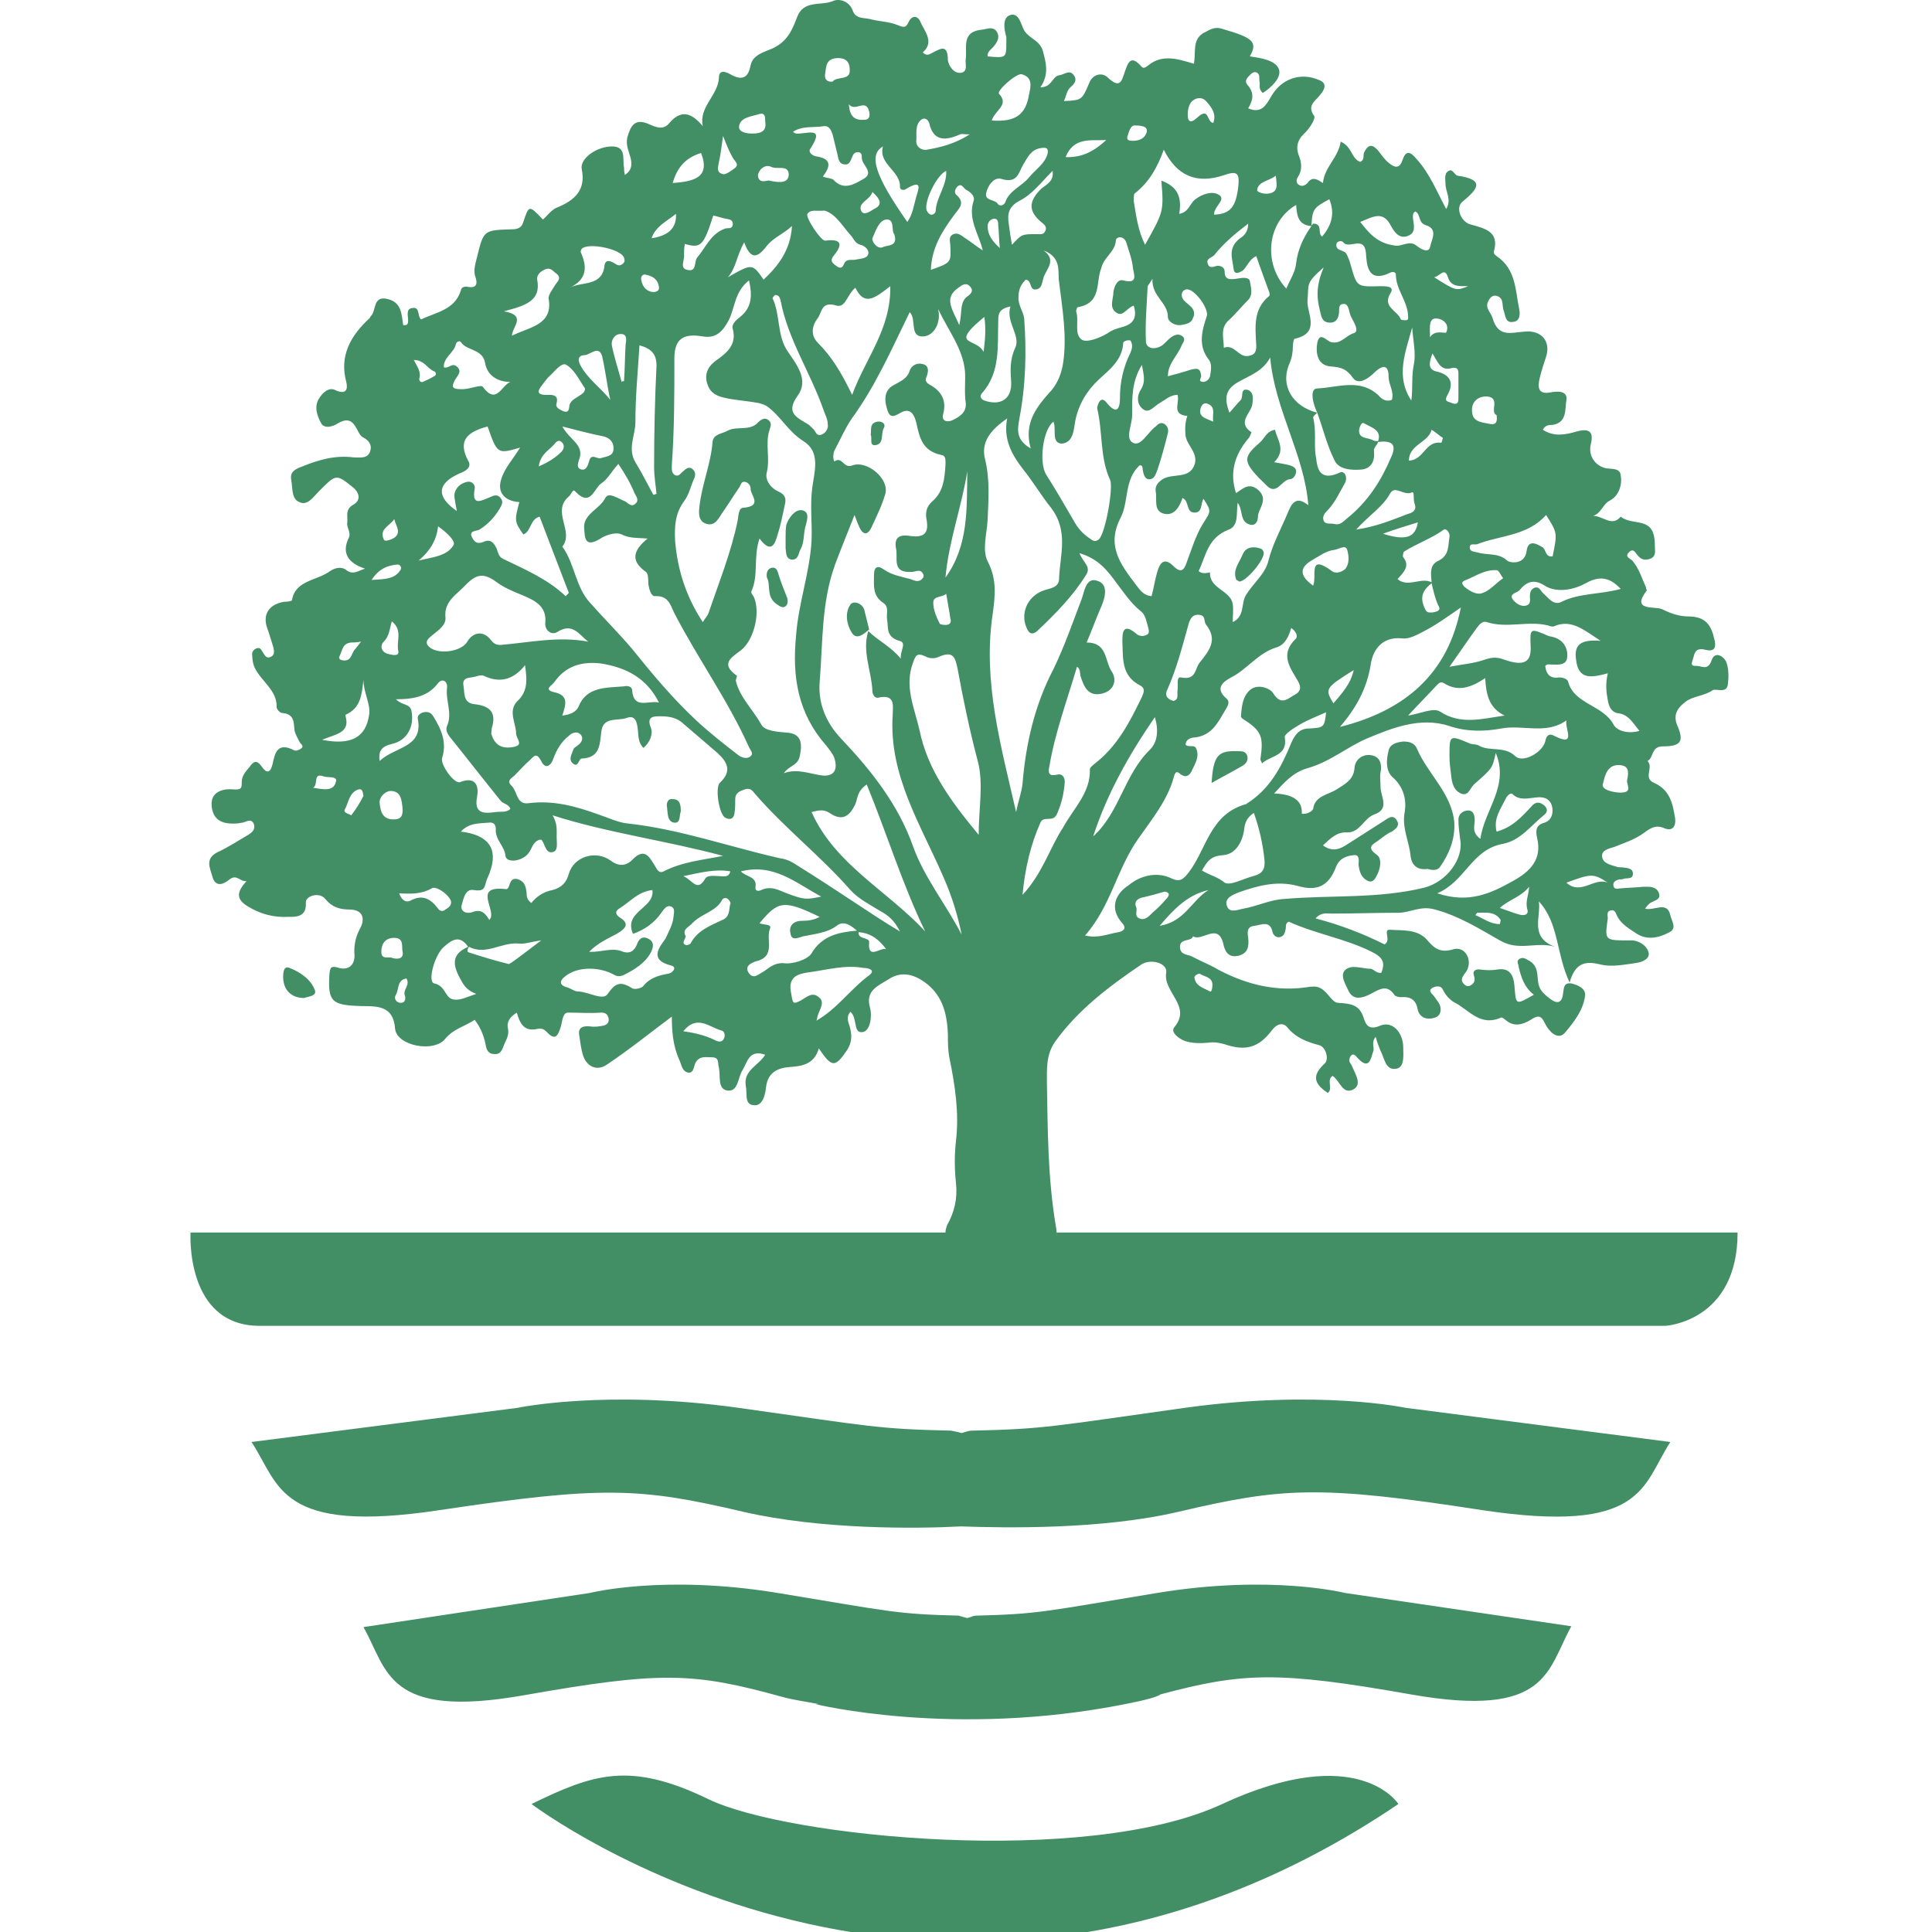 <svg width="16" height="16" viewBox="0 0 16 16" fill="none" xmlns="http://www.w3.org/2000/svg">
<g clip-path="url(#clip0_319_715)">
<path d="M11.641 11.659C11.641 11.659 10.922 11.505 9.813 11.659C8.704 11.814 8.657 11.834 8.052 11.848C8.018 11.848 7.991 11.861 7.964 11.868C7.937 11.861 7.911 11.854 7.877 11.848C7.265 11.834 7.218 11.814 6.116 11.659C5.013 11.505 4.287 11.659 4.287 11.659L2.083 11.942C2.318 12.298 2.304 12.708 3.642 12.506C4.986 12.305 5.296 12.318 6.156 12.52C6.795 12.668 7.588 12.661 7.958 12.641C8.327 12.654 9.127 12.668 9.759 12.52C10.62 12.318 10.929 12.298 12.273 12.506C13.618 12.708 13.598 12.305 13.833 11.942L11.641 11.659Z" fill="#438F65"/>
<path d="M11.137 13.192C11.137 13.192 10.526 13.037 9.584 13.192C8.643 13.347 8.603 13.367 8.085 13.38C8.059 13.38 8.038 13.394 8.011 13.4C7.985 13.394 7.964 13.387 7.938 13.38C7.42 13.367 7.38 13.347 6.439 13.192C5.497 13.037 4.886 13.192 4.886 13.192L3.01 13.475C3.212 13.831 3.198 14.241 4.341 14.039C5.484 13.837 5.746 13.851 6.479 14.053C6.573 14.079 6.681 14.093 6.781 14.113C6.775 14.113 6.754 14.113 6.754 14.113C6.754 14.113 7.897 14.395 9.316 14.113C9.49 14.079 9.584 14.053 9.611 14.032C10.29 13.851 10.579 13.837 11.682 14.032C12.825 14.234 12.811 13.831 13.013 13.468L11.137 13.192Z" fill="#438F65"/>
<path d="M4.402 14.94C4.402 14.94 7.783 17.508 11.581 14.94C11.581 14.94 11.252 14.416 10.122 14.94C9 15.464 6.519 15.216 5.867 14.9C5.215 14.584 4.913 14.691 4.402 14.94Z" fill="#438F65"/>
<path d="M8.751 10.248C8.751 10.214 8.751 10.187 8.744 10.154C8.677 9.757 8.677 9.361 8.67 8.964C8.67 8.85 8.663 8.735 8.737 8.628C8.925 8.366 9.181 8.171 9.45 7.989C9.53 7.935 9.672 7.976 9.658 8.056C9.631 8.218 9.873 8.332 9.725 8.507C9.692 8.547 9.759 8.601 9.813 8.621C9.873 8.641 9.94 8.641 10.008 8.635C10.055 8.628 10.095 8.635 10.142 8.648C10.317 8.708 10.425 8.675 10.532 8.534C10.572 8.48 10.626 8.46 10.666 8.514C10.734 8.594 10.821 8.628 10.922 8.655C10.982 8.668 11.009 8.776 10.969 8.809C10.868 8.903 10.875 8.971 10.996 9.051C11.043 9.018 10.982 8.944 11.036 8.91C11.097 8.95 11.117 9.065 11.204 9.024C11.285 8.984 11.224 8.897 11.197 8.829C11.191 8.816 11.184 8.809 11.177 8.796C11.171 8.776 11.177 8.749 11.197 8.735C11.218 8.729 11.224 8.742 11.238 8.756C11.339 8.87 11.352 8.769 11.372 8.708C11.386 8.675 11.352 8.635 11.393 8.587C11.406 8.635 11.419 8.668 11.433 8.702C11.466 8.762 11.473 8.87 11.567 8.85C11.634 8.836 11.621 8.735 11.621 8.675C11.621 8.554 11.534 8.453 11.433 8.493C11.339 8.534 11.312 8.493 11.292 8.426C11.258 8.325 11.197 8.312 11.083 8.305C11.016 8.305 10.982 8.157 10.868 8.171C10.861 8.171 10.861 8.171 10.855 8.171C10.579 8.218 10.33 8.157 10.088 8.03C10.021 7.989 9.947 7.962 9.873 7.922C9.833 7.902 9.772 7.909 9.772 7.841C9.772 7.767 9.867 7.801 9.88 7.754C9.954 7.801 10.082 7.64 10.129 7.808C10.142 7.875 10.169 7.935 10.256 7.915C10.337 7.895 10.344 7.835 10.337 7.767C10.33 7.72 10.324 7.673 10.391 7.667C10.445 7.66 10.519 7.619 10.539 7.72C10.546 7.747 10.572 7.767 10.599 7.761C10.633 7.754 10.64 7.727 10.646 7.7C10.653 7.68 10.64 7.646 10.673 7.633C10.895 7.734 11.144 7.774 11.359 7.882C11.453 7.929 11.473 7.969 11.44 8.056C11.399 8.063 11.372 8.023 11.352 8.023C11.278 8.023 11.191 7.982 11.137 8.036C11.097 8.083 11.144 8.151 11.164 8.198C11.204 8.292 11.285 8.265 11.352 8.231C11.426 8.191 11.487 8.151 11.547 8.238C11.554 8.251 11.581 8.258 11.601 8.258C11.688 8.251 11.729 8.285 11.742 8.366C11.755 8.413 11.796 8.446 11.863 8.433C11.897 8.426 11.924 8.413 11.93 8.372C11.937 8.319 11.903 8.292 11.877 8.251C11.863 8.231 11.816 8.204 11.87 8.177C11.903 8.164 11.937 8.164 11.95 8.198C11.971 8.238 11.998 8.272 12.038 8.298C12.165 8.359 12.253 8.507 12.434 8.426C12.441 8.426 12.461 8.44 12.468 8.446C12.535 8.507 12.609 8.487 12.676 8.446C12.737 8.406 12.764 8.406 12.797 8.48C12.824 8.534 12.898 8.621 12.959 8.554C13.033 8.466 13.113 8.366 13.127 8.245C13.133 8.184 13.066 8.157 13.012 8.144C12.952 8.137 12.952 8.177 12.945 8.224C12.938 8.305 12.898 8.319 12.838 8.272C12.784 8.231 12.744 8.198 12.737 8.124C12.73 8.07 12.737 7.996 12.663 7.956C12.636 7.942 12.616 7.922 12.582 7.942C12.555 7.962 12.576 7.982 12.576 8.003C12.596 8.09 12.623 8.177 12.703 8.238C12.549 8.325 12.555 8.325 12.542 8.164C12.535 8.083 12.508 8.009 12.394 8.03C12.354 8.036 12.313 8.036 12.266 8.03C12.226 8.023 12.192 8.036 12.206 8.077C12.219 8.117 12.213 8.144 12.172 8.164C12.152 8.171 12.139 8.164 12.125 8.151C12.085 8.11 12.118 8.083 12.145 8.043C12.199 7.949 12.132 7.835 12.038 7.861C11.93 7.895 11.877 7.855 11.816 7.781C11.735 7.693 11.614 7.707 11.514 7.7C11.446 7.693 11.527 7.788 11.466 7.821C11.292 7.734 11.103 7.66 10.895 7.606C10.942 7.552 10.989 7.566 11.03 7.566C11.211 7.566 11.399 7.559 11.581 7.559C11.681 7.559 11.762 7.498 11.883 7.532C12.085 7.586 12.253 7.693 12.421 7.788C12.582 7.882 12.723 7.794 12.878 7.841C12.663 7.761 12.764 7.593 12.744 7.465C12.912 7.646 12.885 7.895 12.999 8.137C13.046 7.969 13.133 7.956 13.261 7.989C13.349 8.009 13.449 7.989 13.543 7.976C13.597 7.969 13.671 7.942 13.651 7.882C13.638 7.835 13.577 7.788 13.51 7.788C13.288 7.788 13.288 7.794 13.315 7.606C13.315 7.579 13.302 7.546 13.342 7.539C13.369 7.532 13.382 7.559 13.389 7.579C13.422 7.653 13.496 7.693 13.557 7.734C13.644 7.788 13.739 7.767 13.826 7.72C13.893 7.687 13.839 7.619 13.833 7.579C13.806 7.458 13.698 7.546 13.624 7.525C13.638 7.505 13.644 7.498 13.658 7.485C13.685 7.458 13.759 7.458 13.739 7.398C13.718 7.337 13.658 7.344 13.604 7.344C13.543 7.351 13.483 7.351 13.422 7.357C13.402 7.357 13.369 7.371 13.362 7.337C13.355 7.304 13.382 7.29 13.409 7.283C13.422 7.283 13.436 7.283 13.449 7.277C13.476 7.27 13.523 7.283 13.523 7.236C13.523 7.189 13.476 7.189 13.436 7.183C13.416 7.183 13.396 7.183 13.382 7.176C13.335 7.162 13.275 7.149 13.268 7.095C13.261 7.041 13.322 7.028 13.369 7.014C13.449 6.981 13.537 6.954 13.611 6.9C13.665 6.86 13.712 6.826 13.786 6.86C13.853 6.887 13.88 6.84 13.873 6.779C13.853 6.658 13.833 6.544 13.698 6.483C13.604 6.443 13.698 6.356 13.644 6.302C13.698 6.275 13.671 6.181 13.772 6.181C13.92 6.181 13.947 6.141 13.893 6.013C13.846 5.912 13.906 5.852 13.96 5.811C14.021 5.764 14.115 5.764 14.182 5.717C14.209 5.697 14.303 5.751 14.31 5.663C14.317 5.603 14.317 5.536 14.296 5.482C14.276 5.435 14.202 5.388 14.175 5.468C14.142 5.563 14.088 5.509 14.041 5.515C13.994 5.515 14.014 5.482 14.021 5.455C14.034 5.408 14.041 5.361 14.122 5.381C14.202 5.401 14.216 5.361 14.196 5.287C14.169 5.173 14.122 5.105 13.98 5.105C13.906 5.105 13.833 5.079 13.765 5.045C13.705 5.018 13.503 5.065 13.638 4.89C13.638 4.884 13.631 4.877 13.631 4.863C13.597 4.789 13.577 4.716 13.523 4.648C13.51 4.628 13.449 4.615 13.49 4.574C13.53 4.534 13.543 4.581 13.564 4.601C13.591 4.635 13.624 4.642 13.665 4.628C13.718 4.608 13.705 4.561 13.705 4.527C13.705 4.46 13.698 4.386 13.644 4.353C13.584 4.312 13.49 4.332 13.422 4.279C13.349 4.366 13.275 4.272 13.194 4.272C13.261 4.252 13.275 4.171 13.335 4.144C13.409 4.104 13.436 4.01 13.422 3.936C13.416 3.869 13.335 3.889 13.288 3.875C13.201 3.848 13.154 3.768 13.174 3.68C13.201 3.573 13.16 3.546 13.059 3.573C12.965 3.6 12.871 3.62 12.777 3.559C12.797 3.519 12.831 3.519 12.858 3.519C12.979 3.499 12.959 3.391 12.972 3.317C12.986 3.237 12.905 3.237 12.838 3.25C12.73 3.27 12.737 3.196 12.75 3.136C12.764 3.075 12.784 3.015 12.804 2.954C12.844 2.833 12.771 2.733 12.629 2.746C12.515 2.753 12.408 2.8 12.36 2.632C12.347 2.585 12.293 2.551 12.327 2.491C12.34 2.464 12.36 2.443 12.394 2.45C12.461 2.47 12.434 2.531 12.455 2.578C12.468 2.618 12.468 2.679 12.535 2.665C12.589 2.659 12.589 2.598 12.582 2.564C12.549 2.403 12.555 2.228 12.394 2.121C12.374 2.107 12.367 2.094 12.374 2.074C12.414 1.919 12.3 1.892 12.179 1.859C12.098 1.838 12.051 1.718 12.112 1.67C12.233 1.57 12.307 1.489 12.071 1.455C12.044 1.449 12.031 1.395 11.998 1.415C11.957 1.435 11.971 1.489 11.971 1.523C11.971 1.59 12.024 1.65 11.977 1.731C11.897 1.583 11.843 1.442 11.735 1.321C11.675 1.247 11.641 1.247 11.614 1.328C11.587 1.408 11.54 1.381 11.5 1.348C11.466 1.321 11.44 1.281 11.413 1.247C11.366 1.193 11.332 1.193 11.298 1.26C11.285 1.287 11.305 1.321 11.265 1.341C11.191 1.314 11.197 1.213 11.103 1.173C11.083 1.307 10.969 1.381 10.956 1.516C10.915 1.489 10.868 1.455 10.828 1.516C10.808 1.536 10.781 1.549 10.754 1.529C10.734 1.516 10.734 1.489 10.747 1.469C10.787 1.408 10.781 1.348 10.754 1.281C10.734 1.227 10.74 1.166 10.794 1.113C10.841 1.072 10.902 0.978 10.882 0.958C10.821 0.871 10.895 0.837 10.935 0.783C10.969 0.743 10.996 0.689 10.922 0.662C10.767 0.595 10.606 0.655 10.525 0.803C10.485 0.871 10.445 0.944 10.337 0.897C10.377 0.83 10.391 0.77 10.33 0.702C10.303 0.669 10.33 0.642 10.351 0.622C10.364 0.608 10.384 0.588 10.411 0.602C10.438 0.622 10.425 0.649 10.431 0.676C10.438 0.702 10.418 0.736 10.458 0.77C10.532 0.723 10.613 0.642 10.592 0.575C10.566 0.501 10.451 0.481 10.351 0.467C10.418 0.346 10.377 0.313 10.122 0.239C10.062 0.218 10.021 0.245 9.981 0.266C9.867 0.319 9.907 0.434 9.887 0.528C9.752 0.487 9.625 0.447 9.51 0.541C9.49 0.555 9.47 0.575 9.45 0.548C9.356 0.44 9.336 0.541 9.315 0.595C9.288 0.676 9.275 0.736 9.174 0.642C9.127 0.595 9.046 0.615 9.02 0.689C8.959 0.83 8.959 0.83 8.811 0.837C8.831 0.797 8.831 0.75 8.872 0.716C8.905 0.689 8.919 0.655 8.892 0.622C8.858 0.575 8.818 0.615 8.778 0.622C8.71 0.629 8.717 0.723 8.616 0.723C8.69 0.615 8.663 0.521 8.636 0.42C8.61 0.333 8.522 0.319 8.482 0.252C8.455 0.205 8.441 0.104 8.368 0.124C8.3 0.145 8.314 0.239 8.334 0.306C8.334 0.319 8.334 0.333 8.334 0.346C8.334 0.481 8.334 0.481 8.179 0.467C8.173 0.427 8.213 0.407 8.233 0.38C8.267 0.339 8.28 0.299 8.253 0.259C8.22 0.218 8.179 0.239 8.139 0.245C7.957 0.259 8.011 0.393 7.998 0.487C7.991 0.528 8.018 0.588 7.964 0.602C7.897 0.615 7.857 0.541 7.85 0.501C7.85 0.346 7.776 0.413 7.702 0.447C7.689 0.454 7.668 0.46 7.642 0.434C7.742 0.346 7.655 0.259 7.621 0.178C7.601 0.131 7.554 0.124 7.527 0.178C7.5 0.239 7.48 0.225 7.426 0.205C7.359 0.178 7.279 0.178 7.205 0.158C7.151 0.145 7.09 0.158 7.063 0.091C7.037 0.01 6.949 -0.017 6.895 0.01C6.795 0.05 6.653 -0.003 6.6 0.145C6.566 0.232 6.532 0.326 6.425 0.387C6.358 0.427 6.237 0.44 6.216 0.541C6.196 0.649 6.143 0.669 6.048 0.615C6.001 0.588 5.954 0.581 5.954 0.642C5.948 0.79 5.786 0.884 5.82 1.045C5.726 0.931 5.638 0.904 5.538 1.025C5.49 1.079 5.43 1.052 5.383 1.032C5.255 0.971 5.222 1.045 5.195 1.139C5.181 1.2 5.208 1.254 5.222 1.307C5.235 1.361 5.235 1.408 5.175 1.449C5.168 1.415 5.168 1.402 5.168 1.388C5.154 1.321 5.188 1.22 5.08 1.213C4.946 1.207 4.798 1.314 4.818 1.402C4.852 1.57 4.764 1.657 4.617 1.717C4.563 1.738 4.536 1.785 4.496 1.818C4.381 1.697 4.381 1.697 4.334 1.838C4.321 1.886 4.287 1.899 4.24 1.899C4.005 1.906 4.005 1.906 3.951 2.128C3.938 2.181 3.917 2.242 3.938 2.296C3.951 2.336 3.958 2.39 3.877 2.376C3.85 2.37 3.823 2.376 3.817 2.403C3.77 2.564 3.615 2.585 3.487 2.645C3.454 2.618 3.481 2.538 3.413 2.551C3.36 2.558 3.38 2.618 3.38 2.652C3.38 2.672 3.38 2.699 3.339 2.692C3.326 2.605 3.326 2.504 3.212 2.477C3.084 2.443 3.118 2.578 3.071 2.618C3.071 2.618 3.064 2.625 3.064 2.632C2.902 2.78 2.808 2.948 2.869 3.169C2.882 3.23 2.862 3.27 2.775 3.23C2.721 3.203 2.667 3.257 2.64 3.304C2.6 3.371 2.627 3.445 2.66 3.506C2.687 3.553 2.755 3.532 2.788 3.512C2.896 3.445 2.929 3.499 2.97 3.58C2.976 3.593 2.99 3.613 3.003 3.62C3.057 3.647 3.084 3.687 3.064 3.741C3.044 3.801 2.976 3.788 2.929 3.788C2.775 3.768 2.64 3.808 2.506 3.862C2.452 3.882 2.398 3.902 2.412 3.976C2.425 4.043 2.412 4.131 2.479 4.158C2.546 4.191 2.593 4.117 2.64 4.07C2.781 3.929 2.781 3.922 2.916 4.03C2.97 4.07 2.997 4.137 2.929 4.178C2.855 4.218 2.882 4.272 2.876 4.326C2.869 4.373 2.909 4.406 2.889 4.453C2.829 4.574 2.876 4.662 3.023 4.709C2.963 4.729 2.923 4.763 2.869 4.722C2.829 4.689 2.775 4.702 2.734 4.729C2.627 4.81 2.445 4.803 2.418 4.971C2.418 4.978 2.378 4.984 2.351 4.984C2.23 5.005 2.176 5.085 2.21 5.193C2.23 5.247 2.244 5.3 2.264 5.361C2.271 5.394 2.277 5.428 2.237 5.442C2.203 5.455 2.19 5.421 2.176 5.401C2.163 5.381 2.156 5.361 2.129 5.368C2.103 5.374 2.082 5.401 2.089 5.428C2.089 5.462 2.096 5.502 2.109 5.529C2.163 5.643 2.297 5.717 2.291 5.858C2.291 5.872 2.318 5.905 2.338 5.905C2.439 5.912 2.432 5.986 2.439 6.047C2.445 6.08 2.466 6.114 2.479 6.141C2.486 6.161 2.519 6.174 2.499 6.194C2.486 6.208 2.452 6.221 2.439 6.215C2.297 6.141 2.277 6.235 2.257 6.329C2.237 6.41 2.203 6.403 2.163 6.342C2.123 6.289 2.096 6.309 2.069 6.349C2.035 6.389 2.002 6.423 2.002 6.477C2.002 6.524 2.002 6.544 1.928 6.537C1.854 6.531 1.74 6.551 1.753 6.678C1.766 6.793 1.84 6.826 1.955 6.82C1.975 6.82 1.995 6.813 2.008 6.813C2.042 6.806 2.082 6.773 2.103 6.826C2.116 6.867 2.089 6.894 2.055 6.914C1.975 6.961 1.894 7.014 1.807 7.055C1.692 7.109 1.74 7.189 1.76 7.263C1.787 7.357 1.861 7.317 1.901 7.283C1.961 7.236 1.988 7.304 2.042 7.297C1.955 7.391 1.955 7.451 2.062 7.512C2.163 7.572 2.271 7.599 2.385 7.593C2.445 7.593 2.539 7.599 2.533 7.478C2.526 7.418 2.647 7.384 2.694 7.445C2.748 7.512 2.815 7.532 2.889 7.532C3.023 7.532 3.017 7.626 2.983 7.687C2.943 7.761 2.929 7.835 2.936 7.915C2.936 7.996 2.882 8.036 2.808 8.016C2.741 7.996 2.734 8.009 2.728 8.07C2.714 8.298 2.748 8.325 2.997 8.332C3.131 8.332 3.259 8.332 3.272 8.52C3.286 8.661 3.595 8.722 3.689 8.601C3.756 8.52 3.85 8.5 3.931 8.446C3.985 8.514 4.012 8.594 4.025 8.668C4.032 8.702 4.052 8.729 4.092 8.729C4.133 8.735 4.153 8.708 4.166 8.675C4.18 8.628 4.22 8.581 4.207 8.52C4.193 8.46 4.227 8.419 4.28 8.386C4.307 8.48 4.341 8.547 4.455 8.52C4.489 8.514 4.509 8.527 4.529 8.547C4.603 8.628 4.623 8.567 4.643 8.507C4.657 8.466 4.657 8.386 4.704 8.386C4.798 8.386 4.885 8.393 4.98 8.386C5.013 8.386 5.033 8.399 5.04 8.433C5.047 8.466 5.027 8.487 5 8.493C4.966 8.5 4.926 8.507 4.885 8.5C4.812 8.493 4.785 8.52 4.798 8.581C4.805 8.628 4.812 8.682 4.825 8.729C4.852 8.829 4.939 8.877 5.027 8.816C5.208 8.695 5.383 8.554 5.564 8.419C5.564 8.534 5.571 8.655 5.625 8.776C5.645 8.816 5.645 8.87 5.699 8.883C5.746 8.89 5.746 8.829 5.759 8.803C5.793 8.742 5.84 8.756 5.894 8.756C5.961 8.756 5.941 8.803 5.954 8.843C5.968 8.91 5.941 9.018 6.022 9.031C6.116 9.045 6.109 8.924 6.149 8.863C6.19 8.796 6.203 8.688 6.337 8.735C6.284 8.823 6.156 8.863 6.176 8.991C6.19 9.051 6.163 9.145 6.237 9.152C6.317 9.166 6.337 9.065 6.344 9.004C6.358 8.883 6.438 8.843 6.546 8.836C6.66 8.829 6.747 8.803 6.781 8.682C6.889 8.843 6.916 8.843 7.016 8.695C7.05 8.641 7.057 8.587 7.043 8.527C7.037 8.48 6.996 8.433 7.043 8.379C7.104 8.433 7.063 8.561 7.144 8.547C7.205 8.54 7.225 8.419 7.205 8.345C7.164 8.204 7.272 8.164 7.359 8.11C7.44 8.056 7.527 8.056 7.621 8.11C7.803 8.218 7.843 8.386 7.85 8.567C7.85 8.635 7.85 8.695 7.863 8.762C7.91 8.991 7.944 9.219 7.917 9.448C7.904 9.562 7.904 9.676 7.917 9.797C7.931 9.925 7.904 10.039 7.843 10.147C7.836 10.167 7.83 10.187 7.83 10.207H1.578C1.578 10.207 1.531 10.98 2.15 10.98C2.768 10.98 13.792 10.98 13.792 10.98C13.792 10.98 14.39 10.947 14.39 10.207H8.751V10.248ZM9.934 8.063C9.974 8.09 10.041 8.09 10.041 8.157C10.041 8.177 10.035 8.218 10.021 8.211C9.974 8.184 9.907 8.171 9.893 8.103C9.887 8.09 9.9 8.07 9.934 8.063ZM7.836 4.917C7.85 5.005 7.863 5.065 7.87 5.119C7.877 5.139 7.877 5.166 7.85 5.173C7.83 5.179 7.789 5.173 7.783 5.166C7.756 5.112 7.729 5.052 7.729 4.991C7.729 4.931 7.803 4.951 7.836 4.917ZM7.83 4.783C7.857 4.48 7.964 4.198 8.011 3.902C8.005 4.205 8.025 4.514 7.83 4.783ZM7.769 5.442C7.89 5.388 7.91 5.435 7.931 5.542C7.978 5.798 8.031 6.053 8.099 6.309C8.146 6.49 8.105 6.699 8.105 6.914C7.877 6.638 7.682 6.376 7.615 6.047C7.574 5.865 7.487 5.684 7.561 5.489C7.581 5.435 7.588 5.401 7.662 5.435C7.695 5.455 7.742 5.455 7.769 5.442ZM8.267 2.665C8.267 2.605 8.267 2.558 8.368 2.538C8.327 2.665 8.455 2.78 8.408 2.88C8.361 2.981 8.368 3.069 8.374 3.163C8.381 3.304 8.287 3.364 8.152 3.317C8.119 3.304 8.112 3.277 8.132 3.257C8.287 3.082 8.26 2.867 8.267 2.665ZM8.179 1.872C8.179 1.845 8.199 1.818 8.226 1.812C8.267 1.805 8.267 1.845 8.267 1.865C8.273 1.926 8.273 1.993 8.28 2.054C8.22 2 8.179 1.946 8.179 1.872ZM8.468 7.411C8.489 7.189 8.536 6.994 8.616 6.813C8.643 6.752 8.717 6.813 8.751 6.746C8.791 6.658 8.811 6.571 8.818 6.477C8.818 6.436 8.798 6.403 8.751 6.416C8.69 6.43 8.677 6.403 8.69 6.349C8.737 6.067 8.838 5.798 8.919 5.522C8.952 5.542 8.939 5.576 8.952 5.61C8.979 5.69 9.013 5.771 9.127 5.744C9.235 5.717 9.248 5.623 9.208 5.563C9.147 5.475 9.174 5.321 8.999 5.321C9.04 5.226 9.073 5.132 9.114 5.038C9.114 5.031 9.12 5.031 9.12 5.025C9.154 4.944 9.181 4.837 9.087 4.81C8.993 4.776 8.979 4.904 8.959 4.958C8.885 5.152 8.818 5.347 8.724 5.542C8.569 5.838 8.495 6.161 8.468 6.49C8.462 6.557 8.435 6.625 8.415 6.725C8.287 6.168 8.139 5.643 8.22 5.092C8.24 4.944 8.26 4.803 8.179 4.648C8.132 4.554 8.173 4.42 8.179 4.306C8.186 4.137 8.199 3.976 8.159 3.808C8.119 3.66 8.206 3.559 8.341 3.465C8.307 3.64 8.381 3.768 8.475 3.889C8.556 3.99 8.623 4.104 8.704 4.205C8.852 4.4 8.778 4.595 8.771 4.789C8.771 4.87 8.697 4.87 8.643 4.89C8.509 4.937 8.448 5.079 8.502 5.2C8.522 5.253 8.556 5.26 8.596 5.22C8.744 5.079 8.885 4.937 8.993 4.763C9.04 4.695 8.973 4.662 8.939 4.581C9.1 4.628 9.174 4.729 9.248 4.83C9.309 4.91 9.362 4.991 9.443 5.058C9.483 5.085 9.49 5.132 9.504 5.179C9.51 5.206 9.53 5.247 9.49 5.26C9.463 5.273 9.43 5.267 9.409 5.247C9.295 5.152 9.295 5.247 9.295 5.314C9.302 5.448 9.282 5.596 9.443 5.677C9.49 5.704 9.47 5.737 9.457 5.771C9.356 5.979 9.255 6.181 9.06 6.329C9.046 6.342 9.026 6.356 9.026 6.369C9.033 6.564 8.892 6.692 8.804 6.853C8.69 7.028 8.636 7.23 8.468 7.411ZM9.645 3.512C9.611 3.492 9.591 3.512 9.571 3.532C9.504 3.58 9.45 3.701 9.383 3.667C9.315 3.633 9.376 3.519 9.376 3.438C9.376 3.304 9.369 3.163 9.457 3.022C9.47 3.102 9.49 3.156 9.45 3.223C9.416 3.27 9.409 3.351 9.47 3.391C9.517 3.425 9.557 3.364 9.604 3.338C9.651 3.311 9.692 3.27 9.752 3.27C9.772 3.338 9.698 3.432 9.833 3.445C9.813 3.499 9.813 3.559 9.819 3.613C9.833 3.694 9.934 3.761 9.887 3.862C9.84 3.963 9.719 3.922 9.638 3.963C9.591 3.99 9.564 4.023 9.571 4.07C9.584 4.131 9.551 4.225 9.631 4.252C9.719 4.279 9.766 4.205 9.793 4.124C9.853 4.151 9.819 4.245 9.893 4.245C9.961 4.245 9.941 4.171 9.967 4.131C10.035 4.238 10.028 4.232 9.961 4.339C9.9 4.44 9.867 4.554 9.826 4.662C9.806 4.722 9.779 4.749 9.719 4.689C9.638 4.608 9.604 4.668 9.584 4.736C9.564 4.803 9.557 4.863 9.537 4.937C9.463 4.931 9.436 4.877 9.403 4.837C9.275 4.668 9.161 4.514 9.282 4.285C9.349 4.151 9.309 3.976 9.436 3.855C9.463 3.848 9.463 3.875 9.463 3.889C9.47 3.922 9.477 3.969 9.517 3.969C9.564 3.969 9.571 3.922 9.584 3.895C9.618 3.795 9.645 3.694 9.672 3.586C9.678 3.559 9.672 3.532 9.645 3.512ZM9.853 2.531C9.833 2.511 9.806 2.497 9.793 2.47C9.779 2.443 9.786 2.403 9.826 2.396C9.893 2.39 10.014 2.558 9.994 2.618C9.954 2.739 9.92 2.86 10.008 2.975C10.041 3.015 10.028 3.069 10.021 3.116C10.014 3.143 9.988 3.163 9.961 3.163C9.914 3.156 9.954 3.129 9.947 3.109C9.94 3.048 9.914 3.048 9.86 3.062C9.799 3.082 9.746 3.096 9.672 3.116C9.672 3.008 9.752 2.948 9.786 2.86C9.799 2.833 9.826 2.806 9.786 2.78C9.752 2.759 9.719 2.78 9.698 2.793C9.672 2.813 9.651 2.84 9.625 2.86C9.564 2.901 9.49 2.887 9.49 2.827C9.483 2.679 9.497 2.524 9.504 2.376C9.504 2.363 9.517 2.356 9.544 2.309C9.537 2.457 9.672 2.504 9.672 2.625C9.672 2.665 9.732 2.699 9.779 2.692C9.819 2.685 9.867 2.679 9.88 2.632C9.9 2.598 9.887 2.558 9.853 2.531ZM10.048 3.492C9.988 3.465 9.914 3.452 9.947 3.371C9.954 3.351 9.974 3.331 10.001 3.344C10.075 3.371 10.035 3.438 10.048 3.492ZM10.411 4.05C10.337 3.996 10.29 4.05 10.236 4.084C10.182 3.916 10.223 3.768 10.337 3.633C10.351 3.62 10.364 3.58 10.364 3.58C10.243 3.499 10.357 3.425 10.371 3.351C10.377 3.304 10.384 3.25 10.337 3.23C10.27 3.21 10.297 3.284 10.277 3.311C10.25 3.338 10.223 3.371 10.182 3.418C10.135 3.297 10.149 3.223 10.256 3.163C10.351 3.109 10.458 3.075 10.519 2.961C10.559 3.398 10.801 3.761 10.835 4.184C10.727 4.097 10.693 4.178 10.66 4.258C10.606 4.386 10.539 4.507 10.505 4.642C10.478 4.756 10.377 4.83 10.317 4.931C10.277 4.998 10.31 5.105 10.209 5.152C10.209 5.099 10.216 5.052 10.209 5.005C10.196 4.89 10.014 4.877 10.021 4.742C10.021 4.736 9.961 4.763 9.927 4.729C9.988 4.601 10.001 4.453 10.176 4.386C10.263 4.353 10.236 4.245 10.25 4.164C10.297 4.225 10.263 4.326 10.357 4.346C10.404 4.353 10.418 4.312 10.418 4.272C10.425 4.205 10.512 4.131 10.411 4.05ZM11.271 3.889C11.359 3.882 11.386 3.815 11.379 3.741C11.372 3.707 11.406 3.687 11.413 3.66C11.52 3.647 11.574 3.674 11.52 3.788C11.44 3.976 11.332 4.151 11.157 4.292C11.124 4.319 11.097 4.353 11.05 4.339C11.016 4.332 10.976 4.346 10.962 4.312C10.949 4.279 10.969 4.252 10.989 4.232C11.056 4.164 11.09 4.084 11.137 4.003C11.164 3.956 11.137 3.889 11.09 3.916C10.895 4.003 10.909 3.822 10.895 3.768C10.882 3.667 10.902 3.566 10.875 3.459C10.875 3.445 10.895 3.432 10.909 3.418C10.956 3.546 10.989 3.687 11.05 3.808C11.083 3.889 11.191 3.895 11.271 3.889ZM11.258 3.546C11.265 3.526 11.278 3.492 11.298 3.506C11.352 3.539 11.446 3.559 11.413 3.653C11.399 3.653 11.386 3.653 11.372 3.647C11.332 3.62 11.238 3.64 11.258 3.546ZM11.863 2.927C11.91 3.001 11.93 3.075 12.024 3.048C12.085 3.035 12.078 3.082 12.078 3.116C12.078 3.169 12.078 3.23 12.078 3.29C12.078 3.324 12.078 3.358 12.024 3.338C11.998 3.324 11.957 3.331 11.984 3.277C12.044 3.176 12.018 3.102 11.89 3.075C11.823 3.055 11.836 3.001 11.863 2.927ZM11.883 2.638C11.937 2.632 12.011 2.679 11.977 2.753C11.971 2.766 11.883 2.726 11.843 2.793C11.843 2.726 11.829 2.645 11.883 2.638ZM11.097 6.02C11.224 5.872 11.319 5.71 11.352 5.502C11.366 5.401 11.433 5.267 11.614 5.287C11.675 5.294 11.742 5.253 11.796 5.226C11.897 5.173 11.991 5.105 12.098 5.031C11.991 5.583 11.634 5.885 11.097 6.02ZM11.957 5.657C12.071 5.731 12.179 5.697 12.3 5.616C12.307 5.757 12.334 5.865 12.461 5.926C12.273 5.952 12.098 6.006 11.924 5.892C11.87 5.858 11.755 5.912 11.661 5.926C11.749 5.831 11.829 5.751 11.903 5.67C11.917 5.657 11.93 5.643 11.957 5.657ZM11.043 5.825C10.969 5.704 10.976 5.697 11.211 5.549C11.184 5.67 11.11 5.744 11.043 5.825ZM11.856 4.823C11.769 4.776 11.661 4.87 11.574 4.796C11.621 4.742 11.681 4.689 11.621 4.615C11.614 4.608 11.621 4.574 11.628 4.568C11.735 4.5 11.856 4.46 11.957 4.386C11.977 4.373 12.011 4.413 12.004 4.447C11.991 4.521 12.004 4.595 11.917 4.642C11.836 4.675 11.85 4.749 11.856 4.823ZM11.863 5.072C11.829 5.072 11.816 5.079 11.796 5.031C11.755 4.937 11.789 4.884 11.856 4.83C11.87 4.89 11.883 4.951 11.91 5.011C11.937 5.052 11.91 5.065 11.863 5.072ZM11.453 4.42C11.567 4.379 11.655 4.353 11.742 4.326C11.722 4.453 11.641 4.48 11.453 4.42ZM11.856 3.559C11.89 3.58 11.917 3.606 11.95 3.627C11.944 3.64 11.944 3.653 11.937 3.667C11.803 3.647 11.796 3.808 11.668 3.815C11.668 3.68 11.829 3.667 11.856 3.559ZM11.708 3.022C11.688 3.122 11.702 3.217 11.688 3.317C11.554 3.116 11.641 2.914 11.695 2.712C11.702 2.82 11.729 2.927 11.708 3.022ZM11.695 4.077C11.715 4.07 11.702 4.137 11.715 4.171C11.735 4.225 11.702 4.245 11.655 4.258C11.527 4.306 11.406 4.359 11.231 4.386C11.339 4.265 11.453 4.198 11.514 4.084C11.554 4.016 11.628 4.111 11.695 4.077ZM11.05 4.554C11.09 4.548 11.144 4.507 11.157 4.554C11.171 4.601 11.177 4.662 11.144 4.709C11.117 4.736 11.063 4.756 11.03 4.729C10.828 4.581 10.909 4.769 10.875 4.85C10.761 4.769 10.761 4.702 10.861 4.642C10.922 4.608 10.982 4.561 11.05 4.554ZM9.752 5.717C9.746 5.751 9.766 5.791 9.719 5.805C9.665 5.791 9.645 5.757 9.665 5.717C9.746 5.536 9.793 5.347 9.846 5.159C9.86 5.119 9.88 5.085 9.934 5.092C9.988 5.099 9.967 5.146 9.988 5.173C10.088 5.3 10.014 5.388 9.934 5.489C9.893 5.542 9.907 5.636 9.779 5.61C9.739 5.603 9.759 5.684 9.752 5.717ZM9.524 6.208C9.309 6.416 9.275 6.725 9.053 6.927C9.167 6.578 9.342 6.262 9.564 5.939C9.598 6.053 9.584 6.147 9.524 6.208ZM9.295 7.646C9.336 7.693 9.295 7.714 9.262 7.72C9.174 7.734 9.094 7.774 8.986 7.747C9.201 7.505 9.248 7.196 9.43 6.941C9.544 6.779 9.665 6.631 9.719 6.443C9.725 6.423 9.732 6.376 9.766 6.403C9.826 6.457 9.86 6.41 9.873 6.376C9.9 6.322 9.934 6.262 9.907 6.201C9.893 6.161 9.846 6.194 9.819 6.168C9.819 6.12 9.867 6.107 9.9 6.107C10.041 6.087 10.088 5.979 10.149 5.878C10.169 5.845 10.189 5.811 10.156 5.784C10.055 5.697 10.135 5.643 10.196 5.61C10.33 5.542 10.418 5.408 10.572 5.361C10.64 5.341 10.673 5.273 10.693 5.2C10.747 5.24 10.747 5.28 10.727 5.294C10.619 5.401 10.66 5.495 10.727 5.603C10.754 5.65 10.801 5.71 10.727 5.751C10.673 5.778 10.613 5.852 10.546 5.744C10.519 5.697 10.418 5.663 10.357 5.71C10.29 5.764 10.283 5.852 10.277 5.932C10.277 5.939 10.283 5.946 10.29 5.952C10.451 6.053 10.465 6.1 10.438 6.289C10.438 6.295 10.445 6.302 10.451 6.322C10.525 6.255 10.666 6.262 10.64 6.107C10.633 6.08 10.72 6.026 10.767 5.999C10.835 5.959 10.909 5.932 10.982 5.899C10.969 6.026 10.962 6.026 10.841 6.033C10.754 6.033 10.72 6.094 10.693 6.154C10.613 6.349 10.519 6.531 10.33 6.652C10.324 6.652 10.324 6.658 10.324 6.658C10.021 6.739 9.994 7.028 9.846 7.223C9.799 7.283 9.772 7.31 9.692 7.27C9.571 7.216 9.436 7.256 9.349 7.33C9.241 7.398 9.181 7.519 9.295 7.646ZM9.436 7.606C9.389 7.586 9.423 7.539 9.409 7.512C9.389 7.465 9.423 7.438 9.47 7.431C9.524 7.418 9.578 7.404 9.645 7.384C9.692 7.391 9.685 7.418 9.658 7.445C9.625 7.485 9.584 7.525 9.544 7.559C9.517 7.586 9.483 7.626 9.436 7.606ZM9.604 7.667C9.719 7.532 9.833 7.411 10.008 7.371C9.867 7.458 9.813 7.633 9.604 7.667ZM9.954 7.209C9.994 7.142 10.021 7.088 10.129 7.082C10.236 7.075 10.29 6.967 10.303 6.873C10.31 6.813 10.324 6.773 10.384 6.732C10.431 6.867 10.458 6.988 10.472 7.122C10.478 7.196 10.458 7.236 10.377 7.256C10.297 7.277 10.189 7.337 10.142 7.31C10.088 7.263 10.021 7.25 9.954 7.209ZM12.421 7.653C12.34 7.653 12.287 7.606 12.219 7.579C12.226 7.566 12.233 7.559 12.233 7.559C12.307 7.559 12.381 7.546 12.428 7.619C12.428 7.626 12.421 7.653 12.421 7.653ZM12.649 7.532C12.663 7.579 12.616 7.586 12.576 7.572C12.528 7.559 12.481 7.539 12.421 7.519C12.495 7.451 12.602 7.425 12.663 7.344C12.663 7.404 12.629 7.465 12.649 7.532ZM12.791 6.813C12.717 6.833 12.717 6.88 12.73 6.941C12.771 7.115 12.676 7.216 12.528 7.297C12.347 7.398 12.165 7.485 11.903 7.398C12.139 7.297 12.186 7.035 12.448 6.988C12.589 6.961 12.676 6.84 12.784 6.752C12.811 6.732 12.824 6.705 12.791 6.672C12.75 6.638 12.717 6.638 12.683 6.678C12.602 6.766 12.522 6.853 12.394 6.887C12.367 6.779 12.428 6.699 12.468 6.618C12.475 6.598 12.508 6.557 12.528 6.578C12.623 6.672 12.777 6.537 12.844 6.652C12.865 6.692 12.871 6.786 12.791 6.813ZM12.871 6.094C12.824 6.067 12.804 6.1 12.797 6.141C12.771 6.235 12.609 6.322 12.549 6.262C12.455 6.174 12.34 6.228 12.246 6.174C12.226 6.161 12.192 6.168 12.165 6.154C12.004 6.087 12.004 6.087 12.004 6.262C12.004 6.315 12.011 6.369 12.018 6.423C12.024 6.483 12.038 6.544 12.098 6.571C12.159 6.598 12.172 6.531 12.206 6.497C12.36 6.362 12.36 6.362 12.387 6.235C12.502 6.51 12.293 6.705 12.26 6.947C12.186 6.894 12.213 6.84 12.213 6.793C12.213 6.759 12.206 6.712 12.159 6.712C12.112 6.712 12.078 6.746 12.078 6.786C12.078 6.84 12.085 6.894 12.092 6.947C12.125 7.115 11.977 7.304 11.796 7.351C11.413 7.445 11.023 7.411 10.633 7.445C10.519 7.451 10.411 7.505 10.297 7.525C10.256 7.532 10.182 7.566 10.162 7.505C10.135 7.438 10.209 7.411 10.256 7.391C10.411 7.337 10.572 7.29 10.747 7.337C10.909 7.384 11.003 7.337 11.063 7.183C11.09 7.109 11.15 7.088 11.211 7.082C11.265 7.075 11.251 7.136 11.251 7.162C11.258 7.216 11.271 7.27 11.332 7.297C11.366 7.31 11.386 7.283 11.399 7.256C11.433 7.196 11.446 7.115 11.406 7.082C11.298 7.008 11.386 6.988 11.433 6.947C11.46 6.927 11.493 6.9 11.527 6.887C11.567 6.86 11.594 6.833 11.567 6.793C11.534 6.739 11.493 6.779 11.46 6.799C11.352 6.867 11.251 6.934 11.144 7.001C11.09 7.035 11.03 7.055 10.956 7.001C11.016 6.947 11.07 6.887 11.157 6.894C11.265 6.894 11.292 6.779 11.379 6.746C11.514 6.699 11.433 6.598 11.433 6.517C11.433 6.477 11.426 6.436 11.433 6.396C11.446 6.336 11.433 6.268 11.359 6.255C11.285 6.241 11.224 6.289 11.218 6.356C11.211 6.457 11.144 6.49 11.07 6.537C10.996 6.584 10.888 6.591 10.875 6.699C10.868 6.719 10.821 6.746 10.781 6.739C10.787 6.631 10.713 6.578 10.552 6.571C10.633 6.483 10.707 6.396 10.828 6.362C11.016 6.309 11.164 6.181 11.325 6.114C11.52 6.033 11.762 5.932 12.004 6.013C12.145 6.06 12.287 6.06 12.434 6.033C12.609 5.999 12.804 6.087 12.972 5.966C12.959 6.04 13.059 6.188 12.871 6.094ZM12.972 7.31C13.174 7.236 13.194 7.23 13.315 7.31C13.201 7.263 13.093 7.418 12.972 7.31ZM13.422 6.564C13.355 6.564 13.255 6.537 13.275 6.49C13.288 6.443 13.302 6.336 13.402 6.336C13.49 6.336 13.49 6.389 13.476 6.457C13.463 6.49 13.53 6.564 13.422 6.564ZM13.577 6.053C13.483 6.08 13.389 6.053 13.362 5.999C13.275 5.838 13.033 5.831 12.986 5.643C12.979 5.623 12.945 5.61 12.912 5.61C12.831 5.623 12.804 5.576 12.797 5.515C12.804 5.509 12.811 5.502 12.818 5.502C12.885 5.502 12.972 5.522 12.979 5.442C12.986 5.374 12.952 5.294 12.851 5.273C12.844 5.273 12.831 5.267 12.824 5.267C12.67 5.2 12.67 5.2 12.676 5.354C12.683 5.482 12.623 5.522 12.455 5.462C12.381 5.435 12.34 5.448 12.28 5.468C12.199 5.495 12.105 5.502 12.004 5.522C12.085 5.408 12.152 5.307 12.226 5.206C12.246 5.179 12.273 5.139 12.313 5.152C12.481 5.206 12.649 5.139 12.818 5.179C12.838 5.186 12.858 5.193 12.871 5.186C13.012 5.126 13.113 5.213 13.255 5.307C13.086 5.294 13.033 5.341 13.053 5.468C13.073 5.636 13.187 5.61 13.315 5.576C13.295 5.663 13.302 5.731 13.315 5.798C13.322 5.845 13.342 5.892 13.389 5.905C13.483 5.912 13.517 5.979 13.577 6.053ZM12.125 4.81C12.213 4.776 12.293 4.716 12.394 4.722C12.414 4.722 12.428 4.763 12.448 4.789C12.387 4.83 12.34 4.89 12.28 4.91C12.233 4.931 12.172 4.897 12.125 4.857C12.112 4.843 12.098 4.823 12.125 4.81ZM13.133 4.83C13.241 4.769 13.328 4.776 13.422 4.877C13.255 4.924 13.08 4.91 12.932 4.984C12.865 5.018 12.824 4.951 12.777 4.91C12.757 4.89 12.744 4.85 12.703 4.87C12.676 4.884 12.67 4.91 12.67 4.937C12.67 4.971 12.683 5.011 12.623 5.018C12.582 5.018 12.549 4.991 12.528 4.964C12.495 4.917 12.562 4.91 12.582 4.89C12.643 4.816 12.703 4.789 12.804 4.857C12.905 4.91 13.033 4.884 13.133 4.83ZM12.32 3.284C12.428 3.297 12.334 3.411 12.394 3.438C12.401 3.485 12.394 3.519 12.347 3.512C12.287 3.499 12.199 3.499 12.192 3.418C12.179 3.331 12.239 3.277 12.32 3.284ZM12.233 4.507C12.421 4.433 12.649 4.44 12.804 4.265C12.898 4.413 12.898 4.413 12.858 4.608C12.797 4.615 12.804 4.554 12.777 4.534C12.723 4.5 12.656 4.467 12.643 4.561C12.629 4.682 12.502 4.662 12.481 4.642C12.408 4.574 12.313 4.601 12.233 4.574C12.206 4.568 12.172 4.568 12.172 4.534C12.172 4.494 12.213 4.514 12.233 4.507ZM11.991 2.296C12.018 2.376 12.078 2.37 12.159 2.37C12.058 2.41 12.058 2.41 11.877 2.296C11.924 2.289 11.964 2.208 11.991 2.296ZM11.52 1.872C11.54 1.906 11.581 1.986 11.661 1.953C11.729 1.926 11.708 1.865 11.702 1.812C11.702 1.791 11.695 1.765 11.722 1.751C11.769 1.778 11.742 1.845 11.809 1.865C11.917 1.899 11.85 1.993 11.843 2.047C11.829 2.101 11.762 2.06 11.729 2.033C11.668 1.986 11.608 2.047 11.547 2.033C11.406 2.013 11.339 1.933 11.265 1.838C11.366 1.798 11.453 1.738 11.52 1.872ZM11.124 2.007C11.171 2.067 11.298 1.946 11.312 2.094C11.319 2.181 11.319 2.356 11.52 2.255C11.54 2.249 11.56 2.255 11.56 2.275C11.56 2.396 11.655 2.491 11.661 2.612C11.661 2.632 11.668 2.652 11.641 2.652C11.628 2.652 11.608 2.652 11.601 2.645C11.574 2.571 11.446 2.544 11.514 2.43C11.554 2.37 11.48 2.37 11.433 2.37C11.231 2.376 11.238 2.376 11.184 2.188C11.177 2.161 11.164 2.128 11.15 2.101C11.13 2.067 11.05 2.08 11.07 2.013C11.083 1.993 11.117 1.993 11.124 2.007ZM11.09 2.571C11.09 2.544 11.09 2.517 11.13 2.517C11.157 2.517 11.164 2.544 11.171 2.564C11.177 2.591 11.184 2.618 11.197 2.638C11.218 2.679 11.258 2.746 11.211 2.759C11.144 2.78 11.103 2.854 11.023 2.833C10.989 2.827 10.929 2.739 10.909 2.84C10.895 2.921 10.909 3.028 11.023 3.035C11.11 3.042 11.15 3.055 11.204 3.129C11.251 3.196 11.339 3.129 11.386 3.082C11.466 3.008 11.5 3.035 11.5 3.122C11.5 3.183 11.547 3.243 11.527 3.311C11.48 3.331 11.44 3.304 11.419 3.277C11.265 3.129 11.076 3.21 10.909 3.217C10.841 3.217 10.875 3.351 10.909 3.418C10.7 3.364 10.599 3.19 10.68 3.008C10.7 2.961 10.707 2.914 10.707 2.867C10.707 2.847 10.713 2.813 10.72 2.806C10.942 2.759 10.821 2.591 10.828 2.491C10.841 2.349 10.808 2.349 10.962 2.215C10.902 2.356 10.902 2.457 10.929 2.564C10.942 2.612 10.942 2.672 11.016 2.672C11.076 2.672 11.09 2.618 11.09 2.571ZM11.009 1.65C11.056 1.765 11.03 1.865 10.949 1.959C10.909 1.933 10.956 1.859 10.882 1.852C10.875 1.852 10.875 1.852 10.868 1.859C10.868 1.859 10.868 1.865 10.861 1.865C10.868 1.731 10.882 1.718 11.009 1.65ZM10.734 1.697C10.74 1.778 10.747 1.865 10.861 1.872C10.794 1.966 10.747 2.067 10.734 2.181C10.727 2.255 10.68 2.322 10.653 2.39C10.458 2.181 10.492 1.838 10.734 1.697ZM10.566 1.455C10.572 1.529 10.592 1.59 10.505 1.603C10.465 1.61 10.411 1.59 10.411 1.576C10.418 1.502 10.505 1.502 10.566 1.455ZM10.216 2.228C10.223 2.275 10.256 2.262 10.29 2.242C10.33 2.208 10.344 2.148 10.404 2.121C10.438 2.222 10.472 2.309 10.505 2.403C10.512 2.417 10.519 2.443 10.512 2.45C10.371 2.564 10.398 2.719 10.404 2.867C10.404 2.921 10.384 2.941 10.337 2.948C10.256 2.961 10.223 2.847 10.135 2.88C10.135 2.8 10.102 2.719 10.176 2.652C10.229 2.605 10.277 2.544 10.33 2.491C10.384 2.443 10.357 2.376 10.351 2.329C10.344 2.289 10.277 2.302 10.236 2.309C10.182 2.316 10.142 2.316 10.142 2.249C10.142 2.222 10.122 2.201 10.082 2.201C10.048 2.208 10.014 2.228 10.001 2.181C9.988 2.141 10.035 2.134 10.055 2.114C10.129 2.02 10.223 1.939 10.337 1.852C10.337 1.919 10.303 1.953 10.27 1.973C10.162 2.054 10.209 2.148 10.216 2.228ZM9.873 0.837C9.914 0.803 9.961 0.803 9.994 0.844C10.035 0.891 10.075 0.944 10.048 1.018C9.994 1.012 10.014 0.897 9.934 0.958C9.9 0.985 9.86 1.032 9.84 0.985C9.833 0.951 9.833 0.877 9.873 0.837ZM9.638 1.24C9.746 1.455 9.907 1.529 10.142 1.449C10.256 1.408 10.263 1.449 10.256 1.536C10.236 1.717 10.189 1.771 10.055 1.778C10.055 1.765 10.055 1.751 10.062 1.744C10.075 1.697 10.156 1.644 10.088 1.61C10.041 1.583 9.961 1.603 9.9 1.65C9.853 1.684 9.846 1.758 9.766 1.771C9.786 1.65 9.766 1.549 9.618 1.496C9.638 1.751 9.638 1.751 9.483 2.027C9.423 1.906 9.409 1.785 9.389 1.664C9.389 1.644 9.389 1.61 9.396 1.603C9.517 1.509 9.584 1.388 9.638 1.24ZM9.396 1.039C9.47 1.039 9.504 1.052 9.497 1.092C9.483 1.146 9.436 1.166 9.383 1.166C9.362 1.166 9.329 1.166 9.336 1.133C9.349 1.092 9.362 1.039 9.396 1.039ZM9.241 1.993C9.241 1.959 9.309 1.946 9.329 2.013C9.349 2.08 9.376 2.148 9.383 2.222C9.389 2.269 9.43 2.356 9.302 2.322C9.255 2.309 9.228 2.37 9.221 2.417C9.221 2.477 9.181 2.551 9.248 2.591C9.302 2.625 9.329 2.551 9.389 2.531C9.416 2.618 9.396 2.679 9.302 2.706C9.255 2.719 9.208 2.733 9.174 2.759C9.107 2.8 8.999 2.84 8.959 2.813C8.892 2.766 8.939 2.659 8.912 2.578C8.912 2.571 8.919 2.544 8.925 2.544C9.127 2.511 9.073 2.336 9.12 2.222C9.141 2.128 9.235 2.087 9.241 1.993ZM9.161 1.16C9.067 1.247 8.966 1.307 8.825 1.301C8.892 1.133 9.033 1.166 9.161 1.16ZM8.905 3.485C8.932 3.351 8.999 3.237 9.1 3.143C9.188 3.062 9.295 2.981 9.302 2.84C9.302 2.827 9.336 2.813 9.362 2.82C9.383 2.854 9.376 2.887 9.362 2.921C9.302 3.042 9.275 3.163 9.275 3.297C9.275 3.344 9.268 3.459 9.167 3.338C9.127 3.284 9.1 3.317 9.087 3.371C9.087 3.378 9.087 3.378 9.087 3.385C9.134 3.58 9.107 3.788 9.194 3.976C9.221 4.043 9.154 4.42 9.1 4.467C9.067 4.494 9.046 4.474 9.026 4.46C8.966 4.42 8.925 4.373 8.892 4.312C8.818 4.184 8.744 4.057 8.663 3.929C8.603 3.828 8.636 3.559 8.724 3.492C8.751 3.553 8.704 3.667 8.791 3.674C8.892 3.667 8.892 3.553 8.905 3.485ZM8.771 2.336C8.798 2.558 8.838 2.786 8.804 3.008C8.791 3.089 8.764 3.163 8.71 3.23C8.589 3.364 8.475 3.499 8.536 3.714C8.408 3.64 8.428 3.553 8.441 3.472C8.495 3.196 8.502 2.914 8.482 2.638C8.475 2.578 8.428 2.524 8.435 2.457C8.435 2.396 8.455 2.356 8.495 2.316C8.549 2.322 8.522 2.41 8.583 2.396C8.63 2.39 8.63 2.336 8.643 2.296C8.67 2.222 8.751 2.154 8.643 2.074C8.798 2.134 8.757 2.255 8.771 2.336ZM8.623 1.563C8.515 1.67 8.515 1.751 8.63 1.845C8.657 1.865 8.67 1.886 8.657 1.912C8.643 1.946 8.616 1.939 8.583 1.939C8.462 1.939 8.462 1.939 8.381 2.027C8.368 1.959 8.361 1.906 8.354 1.852C8.341 1.771 8.354 1.711 8.441 1.664C8.549 1.61 8.623 1.509 8.717 1.415C8.731 1.502 8.663 1.529 8.623 1.563ZM8.273 0.776C8.253 0.75 8.421 0.602 8.462 0.615C8.556 0.642 8.536 0.716 8.522 0.783C8.495 0.951 8.408 1.012 8.213 0.998C8.24 0.911 8.361 0.871 8.273 0.776ZM8.294 1.482C8.428 1.523 8.435 1.428 8.475 1.361C8.509 1.307 8.536 1.24 8.616 1.227C8.657 1.22 8.683 1.22 8.677 1.267C8.657 1.355 8.576 1.402 8.522 1.469C8.462 1.543 8.361 1.576 8.327 1.67C8.32 1.697 8.28 1.717 8.26 1.684C8.233 1.65 8.159 1.664 8.166 1.603C8.179 1.536 8.233 1.462 8.294 1.482ZM8.146 2.914C8.105 2.833 7.984 2.84 8.005 2.78C8.018 2.739 8.085 2.679 8.152 2.625C8.166 2.726 8.159 2.806 8.146 2.914ZM7.944 2.692C7.89 2.564 7.81 2.47 7.937 2.383C7.964 2.363 7.998 2.336 8.031 2.37C8.065 2.403 8.045 2.43 8.018 2.45C7.944 2.497 7.971 2.585 7.944 2.692ZM8.065 1.657C8.011 1.812 8.105 1.933 8.139 2.074C8.085 2.04 8.038 2 7.984 1.966C7.957 1.946 7.931 1.926 7.897 1.939C7.85 1.959 7.87 2 7.87 2.033C7.877 2.175 7.877 2.175 7.709 2.235C7.715 2.054 7.803 1.912 7.904 1.778C7.937 1.731 7.998 1.684 7.924 1.617C7.897 1.597 7.91 1.563 7.931 1.543C7.964 1.516 7.978 1.556 7.998 1.57C8.038 1.59 8.072 1.623 8.065 1.657ZM7.675 1.744C7.648 1.677 7.756 1.449 7.836 1.415C7.843 1.536 7.756 1.63 7.749 1.744C7.749 1.765 7.729 1.778 7.715 1.778C7.695 1.778 7.682 1.758 7.675 1.744ZM7.628 0.992C7.655 0.971 7.682 0.985 7.695 1.018C7.729 1.173 7.83 1.166 7.951 1.113C7.964 1.106 7.978 1.113 8.031 1.113C7.904 1.193 7.789 1.22 7.675 1.24C7.628 1.247 7.588 1.213 7.588 1.173C7.594 1.106 7.574 1.039 7.628 0.992ZM7.312 1.213C7.272 1.361 7.46 1.415 7.453 1.549C7.453 1.57 7.48 1.583 7.507 1.563C7.642 1.482 7.608 1.563 7.588 1.63C7.568 1.697 7.561 1.771 7.514 1.838C7.245 1.455 7.191 1.281 7.312 1.213ZM6.512 6.067C6.432 6.06 6.331 6.053 6.304 5.999C6.237 5.878 6.129 5.778 6.095 5.643C6.089 5.63 6.109 5.596 6.102 5.596C5.941 5.482 6.095 5.428 6.156 5.368C6.25 5.273 6.297 5.065 6.243 4.944C6.237 4.931 6.216 4.91 6.223 4.897C6.284 4.763 6.237 4.615 6.29 4.46C6.385 4.588 6.418 4.507 6.438 4.433C6.465 4.353 6.479 4.272 6.499 4.184C6.512 4.131 6.506 4.097 6.445 4.07C6.385 4.043 6.331 3.976 6.351 3.909C6.378 3.795 6.337 3.674 6.371 3.566C6.378 3.539 6.398 3.506 6.364 3.479C6.331 3.452 6.297 3.479 6.277 3.499C6.21 3.573 6.102 3.526 6.028 3.566C5.981 3.593 5.907 3.593 5.901 3.66C5.887 3.842 5.813 4.01 5.793 4.191C5.786 4.245 5.78 4.319 5.853 4.339C5.927 4.359 5.954 4.285 5.988 4.238C6.035 4.171 6.075 4.104 6.122 4.037C6.136 4.016 6.136 3.99 6.163 3.99C6.196 3.99 6.216 4.023 6.216 4.043C6.21 4.097 6.324 4.191 6.156 4.205C6.116 4.205 6.116 4.272 6.109 4.312C6.055 4.574 5.954 4.823 5.867 5.079C5.86 5.099 5.84 5.119 5.82 5.152C5.679 4.937 5.611 4.716 5.591 4.48C5.585 4.359 5.591 4.252 5.665 4.151C5.706 4.097 5.719 4.03 5.746 3.969C5.759 3.943 5.766 3.909 5.732 3.882C5.706 3.862 5.679 3.882 5.659 3.902C5.638 3.916 5.625 3.949 5.591 3.936C5.558 3.916 5.564 3.882 5.564 3.848C5.585 3.553 5.585 3.264 5.585 2.968C5.585 2.806 5.659 2.759 5.82 2.786C5.934 2.806 5.988 2.739 6.035 2.652C6.089 2.544 6.082 2.417 6.203 2.322C6.23 2.443 6.23 2.544 6.129 2.625C6.095 2.652 6.055 2.685 6.069 2.726C6.102 2.854 6.022 2.921 5.927 2.988C5.853 3.042 5.827 3.116 5.867 3.203C5.901 3.277 5.974 3.29 6.048 3.304C6.129 3.317 6.21 3.324 6.284 3.338C6.304 3.344 6.331 3.351 6.351 3.364C6.465 3.445 6.526 3.573 6.653 3.653C6.795 3.741 6.747 3.895 6.727 4.037C6.707 4.184 6.727 4.332 6.721 4.474C6.707 4.742 6.613 4.991 6.593 5.26C6.559 5.603 6.606 5.905 6.842 6.174C6.869 6.208 6.895 6.241 6.909 6.275C6.936 6.356 6.922 6.43 6.815 6.423C6.707 6.41 6.606 6.362 6.492 6.403C6.532 6.342 6.6 6.342 6.62 6.275C6.653 6.141 6.627 6.073 6.512 6.067ZM6.741 3.559C6.727 3.546 6.714 3.532 6.7 3.519C6.606 3.459 6.499 3.425 6.606 3.277C6.7 3.149 6.6 3.022 6.526 2.914C6.432 2.78 6.465 2.612 6.398 2.47C6.398 2.464 6.411 2.45 6.418 2.443C6.452 2.443 6.458 2.464 6.465 2.491C6.526 2.813 6.714 3.089 6.821 3.398C6.835 3.438 6.855 3.472 6.855 3.512C6.862 3.546 6.842 3.586 6.801 3.6C6.761 3.613 6.754 3.573 6.741 3.559ZM6.835 1.993C6.801 2 6.667 1.798 6.687 1.771C6.714 1.731 6.761 1.751 6.828 1.744C6.922 1.771 6.976 1.872 7.043 1.946C7.07 1.973 7.077 2.013 7.124 2.027C7.158 2.033 7.198 2.067 7.191 2.101C7.184 2.141 7.131 2.141 7.097 2.148C7.057 2.161 7.01 2.134 6.989 2.188C6.969 2.235 6.942 2.215 6.916 2.195C6.889 2.175 6.875 2.154 6.902 2.121C6.969 2.04 6.989 1.973 6.835 1.993ZM6.774 2.84C6.707 2.773 6.727 2.692 6.774 2.632C6.808 2.585 6.801 2.491 6.929 2.531C7.003 2.551 7.016 2.437 7.084 2.383C7.158 2.538 7.245 2.47 7.373 2.37C7.379 2.726 7.171 2.961 7.057 3.27C6.963 3.075 6.882 2.948 6.774 2.84ZM7.312 2.047C7.265 2.067 7.218 2 7.225 1.973C7.252 1.912 7.279 1.825 7.339 1.818C7.413 1.812 7.379 1.912 7.406 1.939C7.44 2.047 7.346 2.027 7.312 2.047ZM7.238 1.731C7.205 1.751 7.151 1.791 7.131 1.744C7.104 1.677 7.205 1.657 7.225 1.59C7.292 1.65 7.312 1.697 7.238 1.731ZM7.198 0.924C7.205 0.951 7.205 0.992 7.158 0.992C7.077 0.998 7.037 0.965 7.03 0.864C7.084 0.931 7.171 0.81 7.198 0.924ZM6.942 0.481C7.037 0.481 7.037 0.555 7.037 0.581C7.043 0.669 6.929 0.629 6.895 0.676C6.828 0.682 6.828 0.629 6.835 0.602C6.842 0.548 6.842 0.481 6.942 0.481ZM6.821 1.045C6.869 1.039 6.882 1.079 6.895 1.113C6.909 1.166 6.922 1.227 6.936 1.281C6.942 1.314 6.949 1.361 6.996 1.361C7.037 1.368 7.043 1.328 7.057 1.301C7.063 1.281 7.077 1.26 7.104 1.26C7.137 1.26 7.137 1.287 7.137 1.307C7.137 1.368 7.245 1.428 7.151 1.482C7.077 1.523 6.989 1.583 6.902 1.489C6.889 1.476 6.848 1.476 6.815 1.462C6.875 1.381 6.895 1.314 6.754 1.294C6.727 1.287 6.687 1.26 6.714 1.227C6.835 1.039 6.68 1.113 6.593 1.106C6.586 1.106 6.579 1.099 6.566 1.092C6.647 1.039 6.741 1.059 6.821 1.045ZM6.324 2.316C6.23 2.181 6.23 2.181 6.028 2.296C6.095 2.222 6.102 2.114 6.163 2.007C6.23 2.195 6.304 2.094 6.358 2.027C6.411 1.966 6.485 1.939 6.559 1.872C6.546 2.074 6.445 2.201 6.324 2.316ZM6.532 1.442C6.532 1.516 6.465 1.516 6.371 1.496C6.358 1.489 6.284 1.529 6.277 1.455C6.277 1.415 6.331 1.355 6.385 1.381C6.438 1.408 6.526 1.361 6.532 1.442ZM6.29 0.944C6.337 0.931 6.337 0.971 6.337 1.005C6.351 1.086 6.304 1.106 6.23 1.106C6.176 1.106 6.109 1.092 6.122 1.039C6.136 0.971 6.223 0.965 6.29 0.944ZM5.954 1.341C5.968 1.281 5.974 1.22 5.988 1.126C6.022 1.213 6.042 1.26 6.069 1.307C6.082 1.334 6.129 1.361 6.082 1.395C6.055 1.415 6.008 1.449 5.988 1.442C5.927 1.428 5.948 1.381 5.954 1.341ZM5.907 1.785C5.941 1.791 5.974 1.805 6.015 1.812C6.042 1.818 6.069 1.818 6.069 1.859C6.062 1.899 6.035 1.886 6.008 1.892C5.887 1.933 5.847 2.047 5.773 2.134C5.746 2.168 5.773 2.255 5.692 2.235C5.625 2.222 5.672 2.154 5.665 2.107C5.665 2.08 5.665 2.054 5.672 2.02C5.806 2.06 5.827 2.033 5.907 1.785ZM5.806 1.267C5.887 1.476 5.739 1.502 5.571 1.516C5.605 1.395 5.672 1.307 5.806 1.267ZM5.598 1.771C5.605 1.892 5.531 1.953 5.396 1.973C5.43 1.872 5.524 1.832 5.598 1.771ZM5.349 2.275C5.417 2.289 5.45 2.322 5.457 2.376C5.464 2.41 5.43 2.423 5.396 2.417C5.336 2.403 5.316 2.356 5.309 2.309C5.309 2.282 5.329 2.269 5.349 2.275ZM5.262 3.499C5.262 3.29 5.282 3.075 5.296 2.86C5.396 2.887 5.437 2.934 5.437 3.028C5.423 3.311 5.417 3.586 5.417 3.869C5.417 3.943 5.43 4.016 5.437 4.09C5.43 4.09 5.423 4.097 5.41 4.097C5.363 4.01 5.316 3.916 5.262 3.828C5.195 3.714 5.262 3.606 5.262 3.499ZM5.255 4.084C5.269 4.111 5.296 4.144 5.262 4.171C5.228 4.205 5.201 4.164 5.175 4.151C5.121 4.131 5.04 4.07 5.013 4.124C4.966 4.218 4.825 4.258 4.838 4.379C4.845 4.433 4.832 4.548 4.973 4.46C5 4.44 5.094 4.4 5.148 4.426C5.215 4.46 5.282 4.453 5.363 4.46C5.248 4.554 5.215 4.642 5.349 4.736C5.369 4.749 5.369 4.803 5.369 4.837C5.376 4.877 5.39 4.937 5.423 4.937C5.538 4.931 5.551 5.011 5.585 5.079C5.78 5.455 6.028 5.798 6.203 6.188C6.216 6.215 6.243 6.241 6.216 6.262C6.19 6.289 6.143 6.275 6.116 6.255C5.995 6.161 5.874 6.067 5.766 5.966C5.571 5.784 5.403 5.583 5.235 5.374C5.127 5.247 5.006 5.126 4.892 4.998C4.764 4.863 4.764 4.675 4.657 4.527C4.758 4.4 4.563 4.238 4.711 4.111C4.731 4.097 4.744 4.043 4.764 4.07C4.892 4.205 4.919 4.043 4.98 4.003C5.033 3.969 5.06 3.909 5.121 3.842C5.175 3.922 5.222 4.003 5.255 4.084ZM4.583 5.731C4.502 5.71 4.57 5.677 4.59 5.65C4.684 5.515 4.818 5.475 4.98 5.495C5.188 5.529 5.356 5.616 5.457 5.818C5.369 5.798 5.248 5.878 5.235 5.717C5.235 5.684 5.195 5.677 5.168 5.684C5.02 5.697 4.859 5.684 4.791 5.852C4.771 5.899 4.717 5.919 4.657 5.926C4.684 5.838 4.717 5.757 4.583 5.731ZM4.274 6.073C4.274 6.12 4.348 6.174 4.24 6.188C4.153 6.201 4.099 6.168 4.072 6.087C4.065 6.073 4.072 6.053 4.072 6.033C4.112 5.905 4.065 5.845 3.924 5.831C3.83 5.818 3.85 5.731 3.837 5.67C3.83 5.603 3.897 5.616 3.938 5.603C3.958 5.596 3.991 5.589 4.005 5.596C4.133 5.657 4.247 5.636 4.348 5.509C4.368 5.643 4.368 5.731 4.28 5.811C4.207 5.892 4.274 5.993 4.274 6.073ZM4.146 5.341C4.112 5.341 4.092 5.334 4.065 5.3C4.005 5.22 3.917 5.233 3.87 5.314C3.823 5.394 3.649 5.421 3.568 5.368C3.501 5.321 3.548 5.287 3.581 5.26C3.628 5.22 3.696 5.179 3.689 5.112C3.676 4.978 3.783 4.924 3.864 4.837C3.951 4.749 4.012 4.749 4.106 4.816C4.166 4.863 4.247 4.897 4.314 4.924C4.428 4.971 4.529 5.018 4.516 5.159C4.509 5.213 4.563 5.267 4.617 5.233C4.744 5.152 4.798 5.26 4.872 5.314C4.623 5.267 4.388 5.321 4.146 5.341ZM5.08 3.727C5.074 3.781 5.013 3.781 4.973 3.795C4.946 3.801 4.906 3.761 4.885 3.801C4.872 3.835 4.865 3.895 4.818 3.889C4.758 3.875 4.798 3.815 4.805 3.774C4.818 3.674 4.717 3.64 4.657 3.532C4.791 3.566 4.892 3.593 4.993 3.613C5.06 3.627 5.087 3.674 5.08 3.727ZM4.805 3.022C4.778 2.968 4.798 2.941 4.845 2.941C4.892 2.934 4.959 2.86 4.986 2.948C5.013 3.062 5.027 3.19 5.054 3.311C4.973 3.21 4.865 3.136 4.805 3.022ZM5.181 2.854C5.175 2.954 5.175 3.055 5.168 3.156C5.161 3.156 5.154 3.156 5.148 3.163C5.121 3.062 5.087 2.961 5.067 2.86C5.06 2.82 5.087 2.766 5.141 2.766C5.195 2.766 5.188 2.813 5.181 2.854ZM4.812 2.094C4.805 2.087 4.812 2.067 4.818 2.06C4.872 2.007 5.141 2.06 5.168 2.134C5.175 2.154 5.175 2.168 5.161 2.181C5.141 2.201 5.121 2.201 5.101 2.188C5.06 2.161 5.013 2.141 5.006 2.201C4.986 2.376 4.818 2.329 4.717 2.383C4.859 2.316 4.865 2.215 4.812 2.094ZM4.691 3.022C4.758 3.062 4.798 3.149 4.845 3.217C4.845 3.25 4.818 3.264 4.798 3.277C4.771 3.297 4.731 3.311 4.717 3.351C4.711 3.378 4.717 3.425 4.664 3.405C4.637 3.391 4.596 3.378 4.61 3.338C4.623 3.284 4.596 3.27 4.549 3.27C4.408 3.277 4.469 3.217 4.509 3.163C4.522 3.149 4.529 3.136 4.543 3.122C4.59 3.082 4.65 2.995 4.691 3.022ZM4.657 3.667C4.677 3.687 4.67 3.721 4.65 3.741C4.603 3.788 4.543 3.828 4.462 3.862C4.475 3.761 4.549 3.727 4.59 3.68C4.603 3.66 4.63 3.633 4.657 3.667ZM4.449 2.316C4.442 2.275 4.482 2.242 4.522 2.228C4.563 2.215 4.583 2.249 4.603 2.262C4.657 2.302 4.617 2.329 4.596 2.363C4.576 2.396 4.543 2.437 4.543 2.47C4.583 2.692 4.388 2.706 4.24 2.78C4.24 2.706 4.368 2.612 4.173 2.578C4.354 2.531 4.482 2.491 4.449 2.316ZM3.776 2.847C3.783 2.827 3.81 2.82 3.817 2.833C3.864 2.907 3.998 2.887 4.018 3.008C4.032 3.096 4.106 3.163 4.227 3.163C4.153 3.19 4.112 3.358 3.998 3.203C3.985 3.183 3.891 3.223 3.83 3.223C3.756 3.223 3.729 3.217 3.77 3.143C3.79 3.109 3.83 3.075 3.783 3.035C3.743 3.001 3.716 3.055 3.676 3.042C3.669 2.961 3.763 2.921 3.776 2.847ZM3.803 3.922C3.857 3.902 3.911 3.869 3.877 3.815C3.783 3.64 3.884 3.573 4.038 3.532C4.119 3.761 4.119 3.761 4.307 3.707C4.254 3.795 4.18 3.875 4.153 3.963C4.112 4.077 4.18 4.151 4.301 4.158C4.26 4.312 4.26 4.319 4.334 4.426C4.401 4.4 4.388 4.299 4.469 4.279C4.549 4.487 4.63 4.702 4.711 4.91C4.704 4.917 4.691 4.931 4.684 4.937C4.536 4.796 4.348 4.716 4.166 4.628C4.126 4.608 4.126 4.574 4.112 4.541C4.092 4.5 4.065 4.46 4.005 4.487C3.958 4.507 3.931 4.494 3.911 4.453C3.877 4.393 3.944 4.4 3.971 4.386C4.045 4.339 4.099 4.279 4.139 4.211C4.153 4.184 4.173 4.158 4.146 4.124C4.119 4.09 4.086 4.104 4.059 4.117C3.991 4.144 3.904 4.198 3.931 4.05C3.938 4.016 3.911 3.983 3.87 3.99C3.81 4.003 3.77 4.043 3.763 4.097C3.763 4.137 3.776 4.184 3.783 4.232C3.608 4.111 3.622 4.003 3.803 3.922ZM3.756 4.514C3.702 4.608 3.575 4.615 3.467 4.642C3.555 4.568 3.615 4.48 3.628 4.359C3.696 4.406 3.776 4.48 3.756 4.514ZM3.595 3.075C3.615 3.082 3.615 3.109 3.595 3.116C3.561 3.136 3.534 3.149 3.501 3.163C3.481 3.169 3.467 3.149 3.474 3.129C3.487 3.075 3.454 3.035 3.427 2.981C3.514 2.981 3.541 3.055 3.595 3.075ZM3.265 4.299C3.279 4.359 3.339 4.426 3.239 4.467C3.218 4.474 3.185 4.487 3.178 4.467C3.138 4.379 3.232 4.353 3.265 4.299ZM2.909 5.321C2.929 5.321 2.943 5.321 2.99 5.314C2.963 5.347 2.95 5.368 2.936 5.381C2.909 5.415 2.909 5.482 2.835 5.468C2.808 5.462 2.802 5.448 2.815 5.428C2.835 5.388 2.835 5.327 2.909 5.321ZM2.593 6.524C2.64 6.497 2.587 6.396 2.681 6.43C2.714 6.443 2.802 6.423 2.781 6.477C2.761 6.557 2.674 6.537 2.593 6.524ZM2.909 6.752C2.889 6.739 2.842 6.732 2.855 6.705C2.889 6.645 2.889 6.564 2.97 6.537C3.003 6.531 3.003 6.557 3.01 6.591C2.983 6.645 2.95 6.699 2.909 6.752ZM2.667 6.127C2.775 6.08 2.902 6.073 2.862 5.932C2.862 5.926 2.862 5.919 2.862 5.919C2.99 5.865 2.997 5.744 3.01 5.63C3.01 5.737 3.071 5.831 3.057 5.919C3.03 6.107 2.909 6.174 2.667 6.127ZM3.292 4.675C3.313 4.675 3.326 4.695 3.319 4.716C3.272 4.796 3.192 4.796 3.077 4.803C3.138 4.709 3.212 4.682 3.292 4.675ZM3.299 5.394C3.306 5.442 3.239 5.421 3.212 5.415C3.158 5.401 3.144 5.347 3.178 5.314C3.225 5.267 3.225 5.213 3.245 5.146C3.339 5.22 3.279 5.314 3.299 5.394ZM3.245 6.161C3.373 6.134 3.434 6.013 3.407 5.885C3.393 5.825 3.333 5.845 3.279 5.791C3.434 5.791 3.548 5.764 3.628 5.657C3.669 5.61 3.709 5.65 3.702 5.697C3.689 5.805 3.749 5.905 3.702 6.013C3.689 6.04 3.702 6.073 3.723 6.1C3.864 6.275 4.005 6.457 4.146 6.631C4.166 6.658 4.213 6.658 4.227 6.699C4.193 6.732 4.146 6.719 4.106 6.725C4.005 6.739 3.924 6.739 3.951 6.598C3.965 6.524 3.951 6.423 3.81 6.477C3.763 6.497 3.642 6.329 3.662 6.275C3.702 6.147 3.655 6.04 3.588 5.932C3.568 5.899 3.541 5.892 3.507 5.899C3.481 5.905 3.454 5.926 3.46 5.952C3.507 6.194 3.272 6.181 3.144 6.302C3.131 6.215 3.165 6.181 3.245 6.161ZM3.245 6.551C3.326 6.557 3.326 6.638 3.333 6.685C3.339 6.752 3.326 6.786 3.259 6.786C3.158 6.786 3.151 6.705 3.144 6.652C3.138 6.598 3.198 6.544 3.245 6.551ZM3.158 7.882C3.158 7.814 3.192 7.767 3.265 7.767C3.346 7.767 3.326 7.835 3.333 7.875C3.346 7.929 3.313 7.949 3.252 7.935C3.225 7.915 3.158 7.956 3.158 7.882ZM3.353 8.245C3.36 8.265 3.36 8.305 3.319 8.305C3.279 8.305 3.259 8.265 3.279 8.238C3.306 8.191 3.286 8.117 3.366 8.103C3.4 8.157 3.333 8.198 3.353 8.245ZM3.4 7.458C3.366 7.478 3.326 7.458 3.306 7.398C3.407 7.404 3.494 7.404 3.575 7.357C3.615 7.33 3.736 7.425 3.736 7.472C3.736 7.505 3.709 7.519 3.689 7.532C3.669 7.552 3.642 7.546 3.628 7.525C3.568 7.445 3.501 7.404 3.4 7.458ZM3.763 8.278C3.682 8.272 3.696 8.164 3.595 8.144C3.541 8.13 3.595 7.922 3.669 7.848C3.736 7.788 3.803 7.734 3.877 7.841C3.756 7.895 3.736 7.969 3.81 8.103C3.837 8.151 3.857 8.198 3.944 8.231C3.864 8.258 3.81 8.285 3.763 8.278ZM4.24 7.969C4.227 7.976 4.213 7.989 4.207 7.982C4.099 7.956 3.991 7.922 3.884 7.888C3.864 7.882 3.87 7.861 3.884 7.841C4.025 7.915 4.153 7.801 4.294 7.814C4.341 7.821 4.388 7.801 4.482 7.788C4.375 7.868 4.307 7.922 4.24 7.969ZM5.558 7.996C5.611 8.009 5.571 8.056 5.538 8.063C5.457 8.077 5.383 8.097 5.329 8.164C5.316 8.184 5.255 8.198 5.235 8.184C5.148 8.13 5.101 8.13 5.033 8.231C4.993 8.292 4.872 8.211 4.785 8.211C4.758 8.211 4.724 8.184 4.697 8.177C4.623 8.157 4.637 8.117 4.684 8.083C4.785 8.003 4.966 8.003 5.094 8.077C5.121 8.09 5.141 8.083 5.161 8.077C5.255 8.03 5.343 7.976 5.39 7.888C5.41 7.848 5.423 7.801 5.369 7.774C5.316 7.747 5.289 7.781 5.275 7.821C5.248 7.888 5.201 7.902 5.141 7.875C5.06 7.848 4.973 7.888 4.879 7.882C4.953 7.808 5.033 7.774 5.107 7.734C5.175 7.693 5.222 7.653 5.134 7.599C5.094 7.572 5.094 7.546 5.127 7.525C5.215 7.472 5.282 7.384 5.403 7.371C5.423 7.525 5.161 7.546 5.242 7.734C5.336 7.7 5.417 7.646 5.477 7.559C5.497 7.532 5.517 7.498 5.551 7.505C5.598 7.519 5.578 7.566 5.578 7.593C5.571 7.66 5.538 7.714 5.511 7.774C5.464 7.841 5.369 7.949 5.558 7.996ZM5.497 7.216C5.457 7.236 5.443 7.203 5.423 7.169C5.383 7.109 5.343 7.008 5.235 7.122C5.201 7.156 5.141 7.189 5.06 7.129C4.933 7.035 4.751 7.095 4.711 7.236C4.691 7.31 4.65 7.351 4.576 7.371C4.502 7.384 4.442 7.425 4.401 7.478C4.361 7.451 4.361 7.418 4.361 7.391C4.354 7.344 4.348 7.304 4.294 7.283C4.233 7.263 4.227 7.31 4.213 7.344C4.213 7.351 4.2 7.364 4.193 7.364C3.924 7.33 4.092 7.512 4.065 7.599C4.065 7.606 4.059 7.606 4.052 7.619C4.025 7.572 3.991 7.525 3.917 7.552C3.87 7.572 3.81 7.552 3.823 7.498C3.837 7.451 3.85 7.357 3.924 7.371C4.005 7.384 4.012 7.357 4.025 7.304C4.032 7.277 4.052 7.243 4.059 7.216C4.126 7.028 4.045 6.914 3.817 6.887C3.884 6.813 3.971 6.82 4.045 6.813C4.092 6.806 4.106 6.833 4.106 6.867C4.099 6.954 4.18 7.008 4.186 7.088C4.193 7.149 4.321 7.136 4.375 7.068C4.408 7.028 4.408 6.974 4.469 6.954C4.475 6.954 4.489 6.954 4.489 6.961C4.516 7.001 4.522 7.075 4.583 7.055C4.623 7.041 4.61 6.981 4.61 6.934C4.61 6.873 4.617 6.82 4.576 6.752C5.04 6.9 5.517 6.961 5.988 7.088C5.82 7.122 5.652 7.136 5.497 7.216ZM6.048 7.216C6.035 7.27 5.995 7.256 5.961 7.256C5.921 7.256 5.86 7.243 5.84 7.277C5.773 7.391 5.739 7.29 5.659 7.256C5.813 7.223 5.927 7.196 6.048 7.216ZM5.995 8.601C5.981 8.635 5.948 8.628 5.921 8.614C5.84 8.574 5.753 8.554 5.659 8.54C5.773 8.399 5.874 8.507 5.974 8.534C6.001 8.54 6.008 8.574 5.995 8.601ZM5.981 7.619C5.88 7.667 5.773 7.707 5.719 7.814C5.712 7.821 5.692 7.828 5.685 7.828C5.638 7.814 5.672 7.788 5.679 7.754C5.645 7.693 5.706 7.68 5.739 7.64C5.813 7.566 5.934 7.546 5.981 7.451C5.988 7.438 6.015 7.431 6.028 7.445C6.042 7.458 6.055 7.478 6.048 7.485C6.035 7.532 6.048 7.593 5.981 7.619ZM6.136 7.216C6.411 7.149 6.586 7.31 6.801 7.425C6.68 7.451 6.66 7.451 6.532 7.404C6.458 7.378 6.391 7.33 6.304 7.371C6.277 7.384 6.25 7.378 6.257 7.344C6.27 7.256 6.176 7.263 6.136 7.216ZM6.317 8.05C6.277 8.07 6.237 8.117 6.196 8.05C6.169 7.996 6.223 7.976 6.257 7.962C6.432 7.922 6.337 7.781 6.378 7.687C6.391 7.653 6.324 7.66 6.29 7.646C6.445 7.458 6.492 7.451 6.788 7.593C6.741 7.619 6.694 7.626 6.64 7.626C6.566 7.626 6.532 7.673 6.546 7.727C6.553 7.801 6.62 7.761 6.653 7.754C6.747 7.734 6.848 7.727 6.929 7.667C6.989 7.619 7.05 7.667 7.097 7.707C6.949 7.72 6.808 7.747 6.721 7.895C6.687 7.949 6.559 7.989 6.485 7.976C6.398 7.976 6.364 8.023 6.317 8.05ZM7.198 8.077C7.043 8.191 6.936 8.352 6.761 8.453C6.768 8.44 6.768 8.419 6.774 8.406C6.788 8.359 6.835 8.298 6.781 8.258C6.727 8.211 6.68 8.258 6.633 8.285C6.566 8.319 6.566 8.312 6.553 8.231C6.519 8.083 6.613 8.063 6.714 8.05C6.855 8.03 7.003 7.989 7.151 8.016C7.184 8.016 7.258 8.03 7.198 8.077ZM7.198 7.801C7.198 7.761 7.104 7.781 7.11 7.72C7.218 7.727 7.285 7.788 7.339 7.861C7.292 7.841 7.184 7.956 7.198 7.801ZM7.084 7.478C6.922 7.371 6.768 7.27 6.606 7.169C6.566 7.142 6.519 7.115 6.465 7.109C6.042 7.014 5.632 6.867 5.201 6.82C5.121 6.813 5.04 6.773 4.959 6.746C4.771 6.678 4.583 6.625 4.375 6.652C4.274 6.665 4.287 6.551 4.233 6.504C4.193 6.463 4.24 6.443 4.26 6.423C4.301 6.383 4.341 6.336 4.388 6.295C4.422 6.262 4.442 6.228 4.482 6.302C4.516 6.376 4.563 6.342 4.583 6.282C4.61 6.208 4.65 6.141 4.711 6.094C4.731 6.073 4.778 6.047 4.812 6.087C4.832 6.114 4.818 6.147 4.791 6.168C4.778 6.181 4.758 6.188 4.751 6.201C4.738 6.241 4.704 6.289 4.744 6.322C4.791 6.362 4.791 6.282 4.818 6.282C4.973 6.275 4.966 6.161 4.98 6.06C4.993 5.932 5.114 5.973 5.188 5.946C5.262 5.919 5.275 5.979 5.282 6.04C5.289 6.094 5.282 6.147 5.329 6.194C5.383 6.147 5.41 6.08 5.39 6.026C5.349 5.926 5.423 5.932 5.477 5.932C5.544 5.932 5.611 5.946 5.659 5.993C5.753 6.073 5.847 6.154 5.941 6.235C6.028 6.315 6.062 6.389 5.961 6.483C5.921 6.524 5.954 6.746 6.008 6.773C6.048 6.793 6.075 6.779 6.082 6.739C6.089 6.699 6.089 6.658 6.089 6.618C6.089 6.564 6.129 6.551 6.169 6.537C6.21 6.524 6.23 6.544 6.25 6.571C6.492 6.853 6.795 7.088 7.043 7.371C7.11 7.445 7.205 7.492 7.292 7.546C7.352 7.579 7.406 7.619 7.453 7.714C7.305 7.626 7.198 7.552 7.084 7.478ZM6.721 6.725C6.774 6.712 6.821 6.699 6.869 6.732C6.976 6.806 7.037 6.759 7.084 6.658C7.104 6.611 7.097 6.551 7.178 6.497C7.346 6.907 7.473 7.324 7.662 7.714C7.352 7.377 6.916 7.162 6.721 6.725ZM7.561 7.008C7.44 6.665 7.218 6.383 6.963 6.114C6.842 5.986 6.774 5.825 6.788 5.65C6.815 5.321 6.801 4.991 6.916 4.675C6.963 4.548 7.016 4.42 7.077 4.265C7.097 4.319 7.104 4.339 7.117 4.366C7.151 4.44 7.191 4.426 7.218 4.366C7.258 4.279 7.305 4.184 7.332 4.09C7.366 3.963 7.178 3.808 7.057 3.855C6.983 3.882 6.976 3.774 6.909 3.822C6.895 3.788 6.902 3.754 6.909 3.734C6.956 3.647 6.996 3.553 7.05 3.472C7.252 3.196 7.386 2.887 7.534 2.585C7.594 2.645 7.527 2.793 7.648 2.786C7.736 2.78 7.796 2.672 7.769 2.558C7.85 2.733 7.971 2.88 7.991 3.069C7.998 3.156 7.984 3.243 7.998 3.338C8.005 3.418 7.944 3.452 7.89 3.479C7.85 3.499 7.796 3.492 7.81 3.432C7.843 3.317 7.796 3.237 7.695 3.183C7.662 3.163 7.662 3.143 7.675 3.116C7.689 3.075 7.695 3.028 7.642 3.015C7.594 3.001 7.547 3.028 7.534 3.069C7.514 3.136 7.46 3.156 7.4 3.19C7.312 3.237 7.326 3.331 7.352 3.405C7.379 3.479 7.426 3.432 7.473 3.411C7.547 3.378 7.574 3.445 7.588 3.499C7.615 3.62 7.635 3.734 7.796 3.768C7.836 3.774 7.83 3.815 7.83 3.848C7.823 3.956 7.816 4.07 7.722 4.151C7.668 4.198 7.662 4.252 7.675 4.312C7.689 4.406 7.662 4.453 7.547 4.44C7.473 4.426 7.4 4.433 7.42 4.541C7.44 4.621 7.379 4.749 7.554 4.736C7.581 4.736 7.621 4.709 7.642 4.749C7.655 4.769 7.648 4.783 7.635 4.796C7.608 4.823 7.574 4.81 7.541 4.796C7.467 4.776 7.386 4.763 7.319 4.716C7.272 4.682 7.238 4.689 7.238 4.763C7.238 4.85 7.225 4.931 7.312 4.991C7.366 5.025 7.339 5.079 7.346 5.126C7.359 5.193 7.332 5.273 7.447 5.307C7.514 5.321 7.453 5.388 7.46 5.455C7.379 5.354 7.272 5.307 7.191 5.226C7.137 5.394 7.218 5.556 7.225 5.724C7.225 5.751 7.245 5.784 7.272 5.778C7.42 5.744 7.393 5.852 7.393 5.919C7.359 6.423 7.628 6.833 7.816 7.27C7.884 7.425 7.931 7.579 7.964 7.74C7.836 7.492 7.655 7.27 7.561 7.008Z" fill="#438F65"/>
<path d="M2.607 8.198C2.573 8.11 2.486 8.05 2.398 8.016C2.351 7.996 2.345 8.05 2.345 8.09C2.345 8.198 2.412 8.265 2.519 8.265C2.553 8.251 2.627 8.251 2.607 8.198Z" fill="#438F65"/>
<path d="M7.044 5.005C6.996 5.072 7.01 5.166 7.05 5.233C7.091 5.307 7.151 5.253 7.198 5.213C7.185 5.159 7.171 5.106 7.158 5.052C7.144 4.998 7.07 4.971 7.044 5.005Z" fill="#438F65"/>
<path d="M7.265 3.492C7.198 3.506 7.218 3.559 7.211 3.6C7.225 3.633 7.198 3.687 7.245 3.687C7.326 3.68 7.292 3.593 7.319 3.546C7.339 3.512 7.306 3.485 7.265 3.492Z" fill="#438F65"/>
<path d="M6.627 4.554C6.66 4.5 6.654 4.433 6.667 4.373C6.68 4.319 6.714 4.238 6.64 4.225C6.586 4.218 6.532 4.285 6.512 4.346C6.506 4.379 6.506 4.413 6.506 4.447C6.506 4.48 6.506 4.507 6.506 4.541C6.512 4.581 6.506 4.628 6.559 4.635C6.613 4.635 6.613 4.581 6.627 4.554Z" fill="#438F65"/>
<path d="M6.445 4.749C6.438 4.722 6.425 4.695 6.391 4.702C6.358 4.709 6.344 4.742 6.351 4.783C6.385 4.843 6.344 4.937 6.425 4.998C6.445 5.011 6.472 5.038 6.499 5.025C6.526 5.011 6.526 4.978 6.519 4.951C6.492 4.884 6.465 4.816 6.445 4.749Z" fill="#438F65"/>
<path d="M5.571 6.618C5.531 6.611 5.517 6.651 5.524 6.685C5.531 6.732 5.524 6.806 5.585 6.813C5.638 6.819 5.625 6.752 5.638 6.719C5.638 6.665 5.632 6.618 5.571 6.618Z" fill="#438F65"/>
<path d="M11.621 6.141C11.567 6.147 11.513 6.161 11.5 6.214C11.48 6.295 11.473 6.389 11.54 6.443C11.628 6.524 11.648 6.631 11.634 6.719C11.607 6.853 11.668 6.961 11.681 7.082C11.688 7.162 11.735 7.209 11.823 7.196C11.863 7.209 11.903 7.209 11.924 7.182C12.004 7.068 12.051 6.947 12.044 6.813C12.024 6.571 11.823 6.409 11.735 6.201C11.715 6.154 11.675 6.141 11.621 6.141Z" fill="#438F65"/>
<path d="M10.33 6.262C10.317 6.221 10.29 6.221 10.249 6.221C10.088 6.215 10.048 6.255 10.034 6.484C10.129 6.43 10.209 6.389 10.29 6.342C10.323 6.322 10.337 6.295 10.33 6.262Z" fill="#438F65"/>
<path d="M10.68 3.969C10.714 3.969 10.734 3.929 10.734 3.902C10.734 3.869 10.694 3.855 10.66 3.848C10.626 3.842 10.599 3.835 10.552 3.828C10.653 3.727 10.579 3.647 10.559 3.559C10.485 3.573 10.472 3.633 10.431 3.667C10.284 3.795 10.29 3.828 10.492 4.023C10.573 4.104 10.613 3.976 10.68 3.969Z" fill="#438F65"/>
<path d="M10.29 4.594C10.263 4.662 10.209 4.715 10.236 4.796C10.236 4.803 10.256 4.81 10.263 4.816C10.323 4.816 10.478 4.628 10.465 4.574C10.458 4.541 10.431 4.541 10.404 4.534C10.344 4.527 10.31 4.547 10.29 4.594Z" fill="#438F65"/>
</g>
<defs>
<clipPath id="clip0_319_715">
<rect width="16" height="16" fill="white"/>
</clipPath>
</defs>
</svg>
